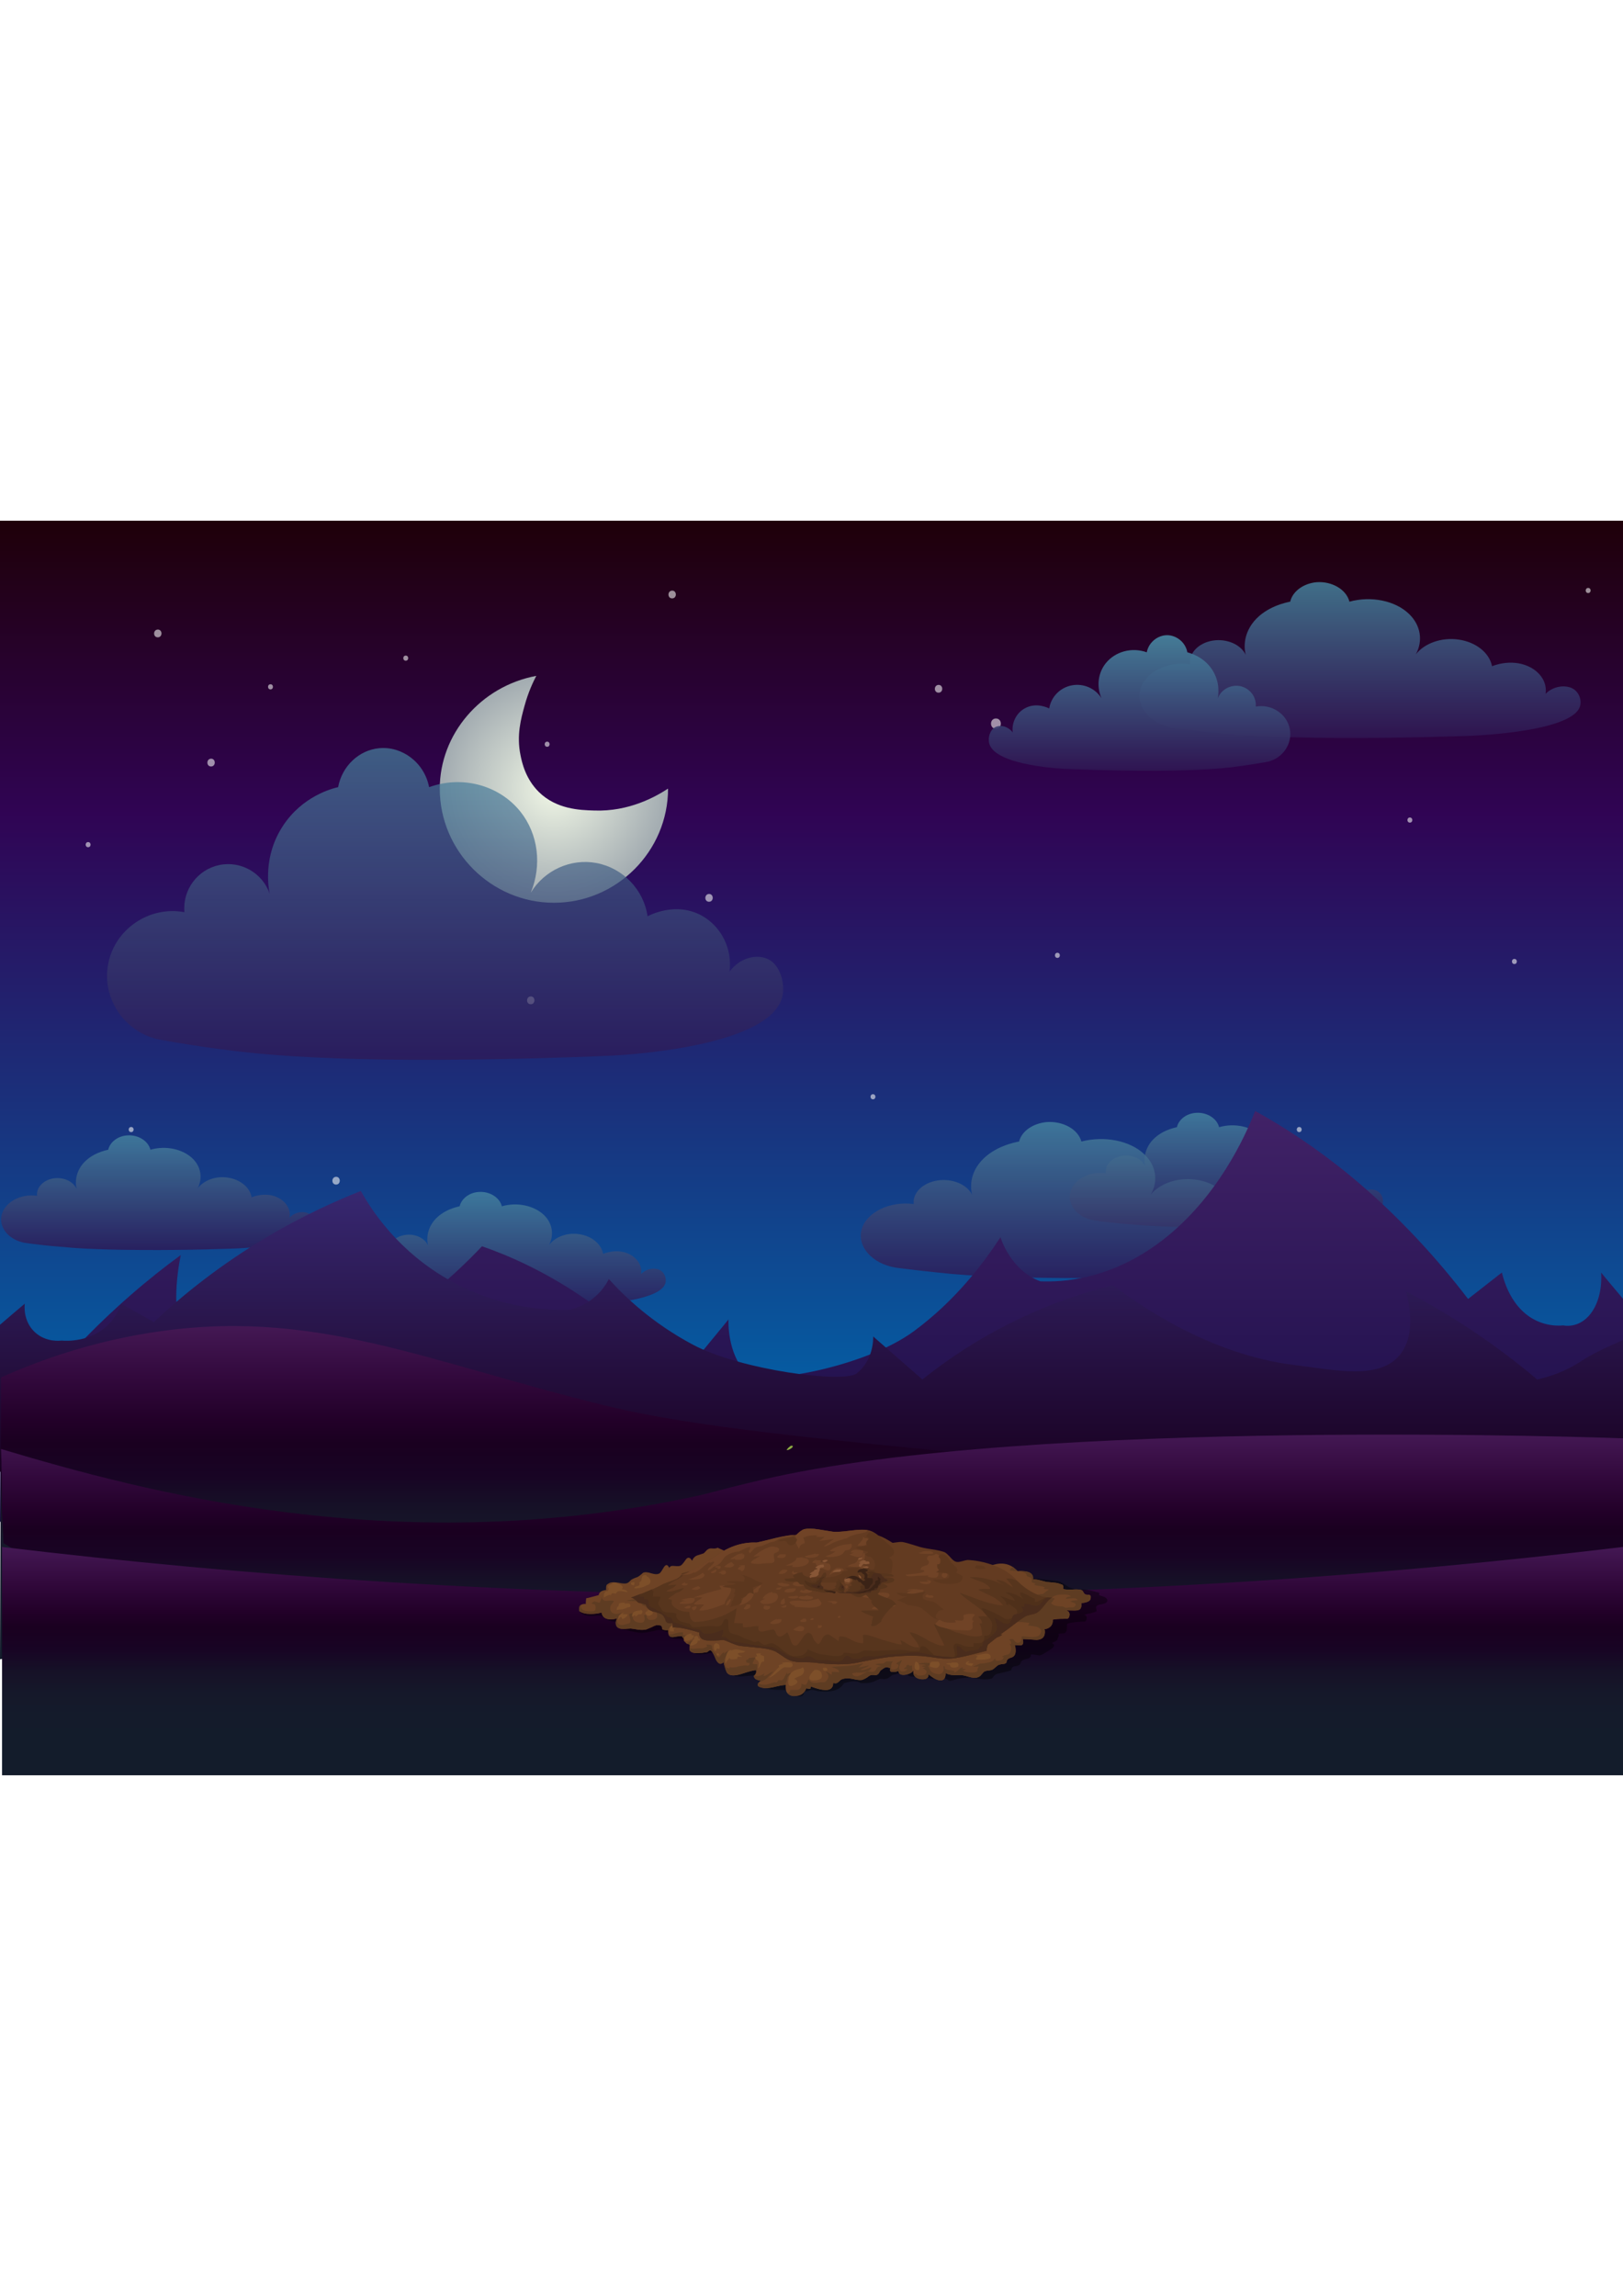 <?xml version="1.0" encoding="utf-8"?>
<!-- Generator: Adobe Illustrator 16.0.0, SVG Export Plug-In . SVG Version: 6.00 Build 0)  -->
<!DOCTYPE svg PUBLIC "-//W3C//DTD SVG 1.1//EN" "http://www.w3.org/Graphics/SVG/1.1/DTD/svg11.dtd">
<svg version="1.1" id="图层_1" xmlns="http://www.w3.org/2000/svg" xmlns:xlink="http://www.w3.org/1999/xlink" x="0px" y="0px"
	 width="595.281px" height="841.891px" viewBox="0 0 595.281 841.891" enable-background="new 0 0 595.281 841.891"
	 xml:space="preserve">
<linearGradient id="SVGID_1_" gradientUnits="userSpaceOnUse" x1="395.901" y1="840.913" x2="395.901" y2="384.912" gradientTransform="matrix(0.752 0 0 -0.752 0.075 822.994)">
	<stop  offset="0.006" style="stop-color:#1F000A"/>
	<stop  offset="0.314" style="stop-color:#300454"/>
	<stop  offset="0.993" style="stop-color:#0066AB"/>
</linearGradient>
<rect y="190.951" fill="url(#SVGID_1_)" width="595.281" height="342.737"/>
<radialGradient id="SVGID_2_" cx="270.201" cy="709.863" r="55.526" gradientTransform="matrix(0.752 0 0 -0.752 0.075 822.994)" gradientUnits="userSpaceOnUse">
	<stop  offset="0" style="stop-color:#F1F7E6"/>
	<stop  offset="0.99" style="stop-color:#A3ACB1"/>
</radialGradient>
<path fill="url(#SVGID_2_)" d="M190.911,276.935c-1.503-7.291,0.15-13.304,1.503-18.189c1.353-4.96,3.157-8.719,4.284-10.898
	c-20.52,3.834-35.401,21.497-35.401,41.339c0,23,18.866,41.865,41.865,41.865s41.865-18.865,41.865-41.865
	c-4.585,3.007-14.356,8.494-27.058,8.043c-5.336-0.15-13.83-0.451-20.293-6.765C192.714,285.579,191.437,279.566,190.911,276.935
	L190.911,276.935z"/>
<g opacity="0.59">
	<path fill="#F1F2F2" d="M246.53,219.436c1.804,0,1.804-2.855,0-2.855C244.727,216.656,244.727,219.436,246.53,219.436z"/>
	<path fill="#F1F2F2" d="M365.285,267.24c2.406,0,2.406-3.759,0-3.759C362.88,263.481,362.88,267.24,365.285,267.24z"/>
	<path fill="#F1F2F2" d="M148.82,242.286c1.202,0,1.202-1.879,0-1.879C147.618,240.407,147.618,242.286,148.82,242.286z"/>
	<path fill="#F1F2F2" d="M200.682,273.854c1.203,0,1.203-1.88,0-1.88S199.479,273.854,200.682,273.854z"/>
	<path fill="#F1F2F2" d="M320.189,403.132c1.203,0,1.203-1.879,0-1.879S318.986,403.132,320.189,403.132z"/>
	<path fill="#F1F2F2" d="M387.833,351.27c1.203,0,1.203-1.879,0-1.879C386.632,349.391,386.632,351.27,387.833,351.27z"/>
	<path fill="#F1F2F2" d="M476.525,415.158c1.203,0,1.203-1.879,0-1.879S475.322,415.158,476.525,415.158z"/>
	<path fill="#F1F2F2" d="M555.445,353.525c1.203,0,1.203-1.879,0-1.879S554.242,353.525,555.445,353.525z"/>
	<path fill="#F1F2F2" d="M517.113,301.664c1.201,0,1.201-1.879,0-1.879C515.91,299.785,515.91,301.664,517.113,301.664z"/>
	<path fill="#F1F2F2" d="M582.503,217.482c1.201,0,1.201-1.879,0-1.879C581.3,215.603,581.3,217.482,582.503,217.482z"/>
	<path fill="#F1F2F2" d="M48.104,415.158c1.203,0,1.203-1.879,0-1.879S46.901,415.158,48.104,415.158z"/>
	<path fill="#F1F2F2" d="M32.319,310.683c1.203,0,1.203-1.88,0-1.88S31.117,310.683,32.319,310.683z"/>
	<path fill="#F1F2F2" d="M99.213,252.808c1.203,0,1.203-1.879,0-1.879S98.011,252.808,99.213,252.808z"/>
	<path fill="#F1F2F2" d="M57.875,233.718c1.804,0,1.804-2.856,0-2.856C56.071,230.936,56.071,233.718,57.875,233.718z"/>
	<path fill="#F1F2F2" d="M77.417,281.069c1.804,0,1.804-2.855,0-2.855C75.613,278.288,75.613,281.069,77.417,281.069z"/>
	<path fill="#F1F2F2" d="M344.24,254.011c1.805,0,1.805-2.856,0-2.856C342.437,251.23,342.437,254.011,344.24,254.011z"/>
	<path fill="#F1F2F2" d="M260.059,330.676c1.804,0,1.804-2.855,0-2.855C258.255,327.895,258.255,330.676,260.059,330.676z"/>
	<path fill="#F1F2F2" d="M123.265,434.399c1.804,0,1.804-2.856,0-2.856C121.461,431.618,121.461,434.399,123.265,434.399z"/>
	<path fill="#F1F2F2" d="M194.668,368.257c1.804,0,1.804-2.856,0-2.856C192.865,365.475,192.865,368.257,194.668,368.257z"/>
</g>
<linearGradient id="SVGID_3_" gradientUnits="userSpaceOnUse" x1="217.105" y1="730.013" x2="217.105" y2="577.885" gradientTransform="matrix(0.752 0 0 -0.752 0.075 822.994)">
	<stop  offset="0" style="stop-color:#4787A1"/>
	<stop  offset="0.995" style="stop-color:#2F1753"/>
</linearGradient>
<path opacity="0.68" fill="url(#SVGID_3_)" enable-background="new    " d="M57.875,381.109
	c-12.552-2.931-20.594-15.258-18.189-27.659c2.405-12.702,15.032-21.346,27.96-18.94c-0.751-8.193,4.811-15.634,12.777-17.287
	c7.892-1.654,15.859,2.855,18.49,10.522c-0.451-2.255-2.48-13.68,4.811-24.804c7.065-10.898,17.963-13.755,20.293-14.28
	c1.428-7.742,7.667-13.604,15.032-14.281c8.418-0.826,16.611,5.262,18.34,14.281c12.251-4.435,25.78-0.677,33.522,9.02
	c6.539,8.268,7.892,19.617,3.758,29.688c5.036-8.268,14.657-12.627,24.052-10.898c9.696,1.804,17.362,9.696,18.791,19.542
	c0.451-0.226,10.522-5.712,20.294,0c6.915,4.059,10.823,12.101,9.771,20.294c3.683-5.036,9.921-6.689,14.28-4.51
	c4.435,2.255,6.314,9.245,4.961,14.13c-5.412,18.941-62.835,21.196-62.835,21.196s-36.378,1.729-74.41,1.503
	c-35.927-0.226-53.891-2.104-61.633-3.007C75.538,384.191,65.165,382.463,57.875,381.109z"/>
<linearGradient id="SVGID_4_" gradientUnits="userSpaceOnUse" x1="663.574" y1="810.956" x2="663.574" y2="734.891" gradientTransform="matrix(0.752 0 0 -0.752 0.075 822.994)">
	<stop  offset="0" style="stop-color:#4787A1"/>
	<stop  offset="0.995" style="stop-color:#2F1753"/>
</linearGradient>
<path opacity="0.82" fill="url(#SVGID_4_)" enable-background="new    " d="M430.076,266.864
	c-8.193-1.429-13.379-7.667-11.877-13.83c1.578-6.389,9.771-10.673,18.266-9.471c-0.451-4.059,3.156-7.816,8.342-8.644
	c5.111-0.826,10.373,1.429,12.102,5.262c-0.301-1.128-1.578-6.84,3.082-12.401c4.584-5.412,11.725-6.84,13.229-7.141
	c0.902-3.908,5.035-6.765,9.77-7.141c5.488-0.376,10.824,2.631,11.951,7.141c7.967-2.18,16.836-0.376,21.873,4.51
	c4.283,4.134,5.186,9.846,2.48,14.807c3.23-4.134,9.545-6.313,15.709-5.411c6.313,0.901,11.273,4.81,12.25,9.771
	c0.301-0.15,6.84-2.856,13.229,0c4.51,2.029,7.066,6.013,6.389,10.146c2.406-2.555,6.465-3.382,9.32-2.255
	c2.932,1.128,4.135,4.585,3.232,7.065c-3.533,9.471-40.963,10.598-40.963,10.598s-23.752,0.902-48.555,0.752
	c-23.451-0.15-35.176-1.053-40.211-1.503C441.574,268.367,434.81,267.54,430.076,266.864L430.076,266.864z"/>
<linearGradient id="SVGID_5_" gradientUnits="userSpaceOnUse" x1="-2904.476" y1="785.059" x2="-2904.476" y2="718.906" gradientTransform="matrix(-0.857 0 0 -0.752 -2071.38 822.994)">
	<stop  offset="0" style="stop-color:#4787A1"/>
	<stop  offset="0.995" style="stop-color:#2F1753"/>
</linearGradient>
<path opacity="0.92" fill="url(#SVGID_5_)" enable-background="new    " d="M464.951,279.341c5.561-1.277,9.17-6.614,8.117-12.025
	c-1.053-5.563-6.689-9.245-12.477-8.193c0.301-3.532-2.18-6.765-5.713-7.516c-3.533-0.677-7.064,1.277-8.268,4.585
	c0.225-0.978,1.127-5.938-2.105-10.748c-3.156-4.735-8.041-5.938-9.02-6.239c-0.6-3.382-3.457-5.862-6.689-6.238
	c-3.758-0.376-7.439,2.33-8.191,6.238c-5.486-1.954-11.5-0.3-14.957,3.909c-2.932,3.607-3.533,8.568-1.654,12.928
	c-2.254-3.608-6.539-5.487-10.748-4.735c-4.359,0.751-7.742,4.209-8.418,8.493c-0.225-0.075-4.66-2.48-9.02,0
	c-3.082,1.729-4.811,5.262-4.359,8.794c-1.654-2.18-4.434-2.932-6.389-1.954c-1.955,0.977-2.855,3.983-2.18,6.163
	c2.404,8.192,28.035,9.17,28.035,9.17s16.234,0.751,33.221,0.676c16.01-0.075,24.053-0.901,27.51-1.277
	C457.058,280.693,461.642,279.942,464.951,279.341z"/>
<linearGradient id="SVGID_6_" gradientUnits="userSpaceOnUse" x1="248.366" y1="513.342" x2="248.366" y2="457.312" gradientTransform="matrix(0.752 0 0 -0.752 0.075 822.994)">
	<stop  offset="0" style="stop-color:#4787A1"/>
	<stop  offset="0.995" style="stop-color:#2F1753"/>
</linearGradient>
<path opacity="0.79" fill="url(#SVGID_6_)" enable-background="new    " d="M137.922,476.49c-5.788-1.053-9.546-5.638-8.418-10.223
	c1.127-4.659,6.99-7.892,13.003-6.989c-0.375-3.007,2.255-5.788,5.938-6.389c3.683-0.602,7.366,1.052,8.568,3.908
	c-0.226-0.827-1.127-5.036,2.18-9.17c3.307-3.983,8.343-5.036,9.395-5.262c0.677-2.855,3.533-5.035,6.99-5.261
	c3.908-0.301,7.667,1.954,8.493,5.261c5.712-1.653,11.951-0.225,15.559,3.308c3.006,3.007,3.683,7.216,1.729,10.898
	c2.33-3.082,6.765-4.66,11.124-3.983c4.51,0.676,8.042,3.532,8.719,7.215c0.226-0.075,4.886-2.104,9.395,0
	c3.232,1.504,5.036,4.435,4.51,7.441c1.729-1.879,4.585-2.48,6.614-1.653c2.029,0.826,2.932,3.382,2.255,5.186
	c-2.48,6.99-29.087,7.817-29.087,7.817s-16.912,0.677-34.5,0.526c-16.686-0.075-25.029-0.752-28.561-1.128
	C146.114,477.617,141.304,477.016,137.922,476.49L137.922,476.49z"/>
<linearGradient id="SVGID_7_" gradientUnits="userSpaceOnUse" x1="76.865" y1="540.983" x2="76.865" y2="484.952" gradientTransform="matrix(0.752 0 0 -0.752 0.075 822.994)">
	<stop  offset="0" style="stop-color:#4787A1"/>
	<stop  offset="0.995" style="stop-color:#2F1753"/>
</linearGradient>
<path opacity="0.79" fill="url(#SVGID_7_)" enable-background="new    " d="M9.02,455.745c-5.788-1.052-9.546-5.637-8.418-10.222
	c1.127-4.66,6.99-7.892,13.003-6.99c-0.376-3.006,2.254-5.787,5.938-6.389s7.366,1.053,8.568,3.908
	c-0.226-0.826-1.127-5.035,2.18-9.169c3.307-3.984,8.343-5.036,9.396-5.262c0.676-2.856,3.532-5.036,6.99-5.262
	c3.909-0.301,7.667,1.954,8.493,5.262c5.712-1.654,11.951-0.226,15.559,3.307c3.006,3.007,3.683,7.216,1.729,10.898
	c2.33-3.081,6.764-4.659,11.124-3.983c4.51,0.677,8.042,3.533,8.719,7.216c0.226-0.075,4.886-2.104,9.396,0
	c3.232,1.503,5.036,4.435,4.51,7.441c1.729-1.88,4.584-2.48,6.614-1.654c2.029,0.827,2.931,3.383,2.254,5.187
	c-2.48,6.99-29.087,7.816-29.087,7.816s-16.911,0.677-34.499,0.526c-16.686-0.075-25.029-0.752-28.562-1.127
	C17.212,456.873,12.402,456.196,9.02,455.745L9.02,455.745z"/>
<linearGradient id="SVGID_8_" gradientUnits="userSpaceOnUse" x1="598.365" y1="551.943" x2="598.365" y2="495.912" gradientTransform="matrix(0.752 0 0 -0.752 0.075 822.994)">
	<stop  offset="0" style="stop-color:#4787A1"/>
	<stop  offset="0.995" style="stop-color:#2F1753"/>
</linearGradient>
<path opacity="0.79" fill="url(#SVGID_8_)" enable-background="new    " d="M400.988,447.477c-5.787-1.052-9.547-5.637-8.418-10.222
	c1.127-4.66,6.99-7.893,13.002-6.99c-0.375-3.007,2.256-5.787,5.938-6.389c3.684-0.602,7.367,1.052,8.568,3.908
	c-0.225-0.826-1.127-5.036,2.18-9.17c3.309-3.983,8.344-5.036,9.396-5.261c0.676-2.856,3.531-5.036,6.99-5.262
	c3.908-0.301,7.666,1.954,8.492,5.262c5.713-1.654,11.951-0.226,15.559,3.307c3.006,3.007,3.684,7.216,1.729,10.898
	c2.33-3.081,6.766-4.66,11.125-3.983c4.51,0.677,8.041,3.532,8.719,7.216c0.225-0.075,4.885-2.104,9.395,0
	c3.232,1.503,5.035,4.435,4.51,7.44c1.729-1.879,4.584-2.48,6.613-1.653c2.031,0.827,2.932,3.383,2.256,5.187
	c-2.48,6.99-29.088,7.816-29.088,7.816s-16.91,0.677-34.498,0.526c-16.688-0.075-25.029-0.752-28.563-1.128
	C409.179,448.605,404.445,448.004,400.988,447.477L400.988,447.477z"/>
<linearGradient id="SVGID_9_" gradientUnits="userSpaceOnUse" x1="532.886" y1="547.556" x2="532.886" y2="471.485" gradientTransform="matrix(0.752 0 0 -0.752 0.075 822.994)">
	<stop  offset="0" style="stop-color:#4787A1"/>
	<stop  offset="0.995" style="stop-color:#2F1753"/>
</linearGradient>
<path opacity="0.79" fill="url(#SVGID_9_)" enable-background="new    " d="M328.457,464.84c-8.568-1.428-14.055-7.666-12.477-13.83
	c1.652-6.389,10.297-10.673,19.166-9.47c-0.525-4.059,3.307-7.817,8.719-8.644c5.412-0.827,10.822,1.428,12.701,5.261
	c-0.299-1.127-1.652-6.839,3.309-12.401c4.811-5.412,12.326-6.84,13.904-7.141c0.977-3.908,5.262-6.765,10.297-7.141
	c5.787-0.375,11.35,2.631,12.553,7.141c8.418-2.18,17.662-0.376,22.924,4.51c4.436,4.134,5.412,9.847,2.555,14.882
	c3.459-4.134,9.998-6.313,16.461-5.411c6.689,0.902,11.875,4.811,12.854,9.771c0.301-0.15,7.215-2.855,13.904,0
	c4.734,2.03,7.365,6.014,6.689,10.147c2.555-2.556,6.84-3.383,9.771-2.255c3.082,1.127,4.359,4.585,3.383,7.065
	c-3.684,9.47-42.918,10.598-42.994,10.598c0,0-24.877,0.901-50.883,0.751c-24.578-0.15-36.904-1.052-42.166-1.503
	C340.558,466.343,333.492,465.516,328.457,464.84L328.457,464.84z"/>
<linearGradient id="SVGID_10_" gradientUnits="userSpaceOnUse" x1="-2979.82" y1="552.913" x2="-2979.82" y2="352.513" gradientTransform="matrix(-0.752 0 0 -0.752 -1942.041 822.994)">
	<stop  offset="0.005" style="stop-color:#412267"/>
	<stop  offset="1" style="stop-color:#160B45"/>
</linearGradient>
<path fill="url(#SVGID_10_)" d="M595.281,476.264c-2.707-3.232-5.412-6.389-8.043-9.621c0.076,0.752,0.752,9.17-3.834,15.107
	c-4.133,5.337-9.318,4.435-10.07,4.284c-1.578,0.15-11.049,0.978-17.814-8.644c-2.631-3.758-3.982-7.892-4.66-10.748l-12.4,9.696
	c-10.824-14.131-25.18-30.29-43.293-45.247c-12.477-10.223-24.277-17.889-34.801-23.677c-3.758,9.546-13.904,31.869-33.973,47.353
	c-19.092,14.731-36.98,15.408-44.797,15.107c-2.33-0.827-6.84-2.932-10.822-8.644c-1.879-2.631-3.082-5.337-3.834-7.517
	c-6.313,9.696-16.611,23.301-31.719,34.424c-18.037,13.379-57.047,20.369-61.857,15.108c-6.464-7.216-6.238-18.189-6.163-19.393
	c-6.164,7.517-12.402,15.108-18.565,22.624c-8.794-9.846-20.594-21.195-35.552-31.192c-13.529-9.094-26.081-14.731-36.303-18.264
	c-8.869,9.395-36.153,36.604-68.773,42.016c-14.807,2.479-31.643,7.892-39.385-5.412c-6.088-10.297-3.758-26.231-2.33-33.372
	c-11.951,8.719-24.803,19.617-37.881,33.372c-4.059,4.284-7.967,8.644-11.575,12.928c-4.434-1.353-16.535-9.546-16.535-9.546
	L0,558.04c0,0,395.05-2.104,595.281-3.156"/>
<linearGradient id="SVGID_11_" gradientUnits="userSpaceOnUse" x1="395.95" y1="513.913" x2="395.95" y2="373.913" gradientTransform="matrix(0.752 0 0 -0.752 0.075 822.994)">
	<stop  offset="0" style="stop-color:#372871"/>
	<stop  offset="1" style="stop-color:#190020"/>
</linearGradient>
<path fill="url(#SVGID_11_)" d="M0,485.81c3.006-2.556,6.013-5.187,9.095-7.742c-0.075,0.526-0.752,6.389,3.758,10.522
	c4.059,3.684,9.095,3.082,9.771,3.007c1.579,0.15,10.748,0.677,17.287-6.013c2.556-2.631,3.833-5.487,4.51-7.517
	c3.984,2.255,8.042,4.51,12.026,6.765c10.523-9.921,24.503-21.195,42.091-31.568c12.101-7.14,23.601-12.477,33.823-16.535
	c3.683,6.689,13.529,22.248,33.071,33.071c18.565,10.297,35.927,10.748,43.594,10.522c2.255-0.602,6.689-2.029,10.523-6.013
	c1.804-1.879,3.006-3.758,3.758-5.262c6.088,6.765,16.16,16.235,30.816,24.052c17.513,9.32,55.47,14.281,60.13,10.522
	c6.238-5.035,6.012-12.702,6.012-13.528l18.039,15.783c8.568-6.84,20.068-14.807,34.574-21.797
	c13.154-6.389,25.33-10.297,35.326-12.777c8.645,6.539,35.176,25.555,66.895,29.313c14.43,1.729,30.74,5.562,38.332-3.759
	c5.863-7.215,3.607-18.264,2.254-23.3c11.65,6.088,24.127,13.68,36.83,23.3c3.984,3.007,7.742,6.014,11.273,9.02
	c4.359-0.977,10.148-2.78,16.086-6.689c6.313-4.134,15.408-7.666,15.482-7.816v50.584L0,539.701"/>
<linearGradient id="SVGID_12_" gradientUnits="userSpaceOnUse" x1="395.901" y1="447.982" x2="395.901" y2="285.413" gradientTransform="matrix(0.752 0 0 -0.752 0.075 822.994)">
	<stop  offset="0" style="stop-color:#441854"/>
	<stop  offset="0.164" style="stop-color:#31083B"/>
	<stop  offset="0.288" style="stop-color:#220028"/>
	<stop  offset="0.352" style="stop-color:#1A0020"/>
	<stop  offset="0.355" style="stop-color:#1A0020"/>
	<stop  offset="0.449" style="stop-color:#180424"/>
	<stop  offset="0.545" style="stop-color:#161127"/>
	<stop  offset="0.642" style="stop-color:#15182A"/>
	<stop  offset="0.743" style="stop-color:#141B2B"/>
	<stop  offset="0.849" style="stop-color:#131C2B"/>
</linearGradient>
<path fill="url(#SVGID_12_)" d="M0.376,505.127c14.431-6.464,32.545-12.777,53.74-16.235
	c60.505-9.921,101.844,10.522,169.114,26.833c31.793,7.666,75.313,11.875,162.35,20.293c92.449,8.944,209.701,15.483,209.701,15.483
	v28.862c0,0-585.735,25.705-595.281,28.11C0.376,505.127,0,608.398,0.376,505.127L0.376,505.127z"/>
<linearGradient id="SVGID_13_" gradientUnits="userSpaceOnUse" x1="396.151" y1="395.028" x2="396.151" y2="262.284" gradientTransform="matrix(0.752 0 0 -0.752 0.075 822.994)">
	<stop  offset="0" style="stop-color:#441854"/>
	<stop  offset="0.164" style="stop-color:#31083B"/>
	<stop  offset="0.288" style="stop-color:#220028"/>
	<stop  offset="0.352" style="stop-color:#1A0020"/>
	<stop  offset="0.355" style="stop-color:#1A0020"/>
	<stop  offset="0.449" style="stop-color:#180424"/>
	<stop  offset="0.545" style="stop-color:#161127"/>
	<stop  offset="0.642" style="stop-color:#15182A"/>
	<stop  offset="0.743" style="stop-color:#141B2B"/>
	<stop  offset="0.849" style="stop-color:#131C2B"/>
</linearGradient>
<path fill="url(#SVGID_13_)" d="M0.376,531.358c52.538,15.708,143.709,40.286,251.04,18.113c11.35-2.33,7.441-1.954,27.81-6.765
	c98.838-23.375,316.055-15.258,316.055-15.258s0,72.531,0,72.005c0-0.525-403.844,78.094-594.003-33.521
	c-1.203-24.954-0.15-2.405-0.751-29.989C0.451,534.59,0.451,533.011,0.376,531.358z"/>
<linearGradient id="SVGID_14_" gradientUnits="userSpaceOnUse" x1="396.4" y1="340.213" x2="396.4" y2="228.812" gradientTransform="matrix(0.752 0 0 -0.752 0.075 822.994)">
	<stop  offset="0" style="stop-color:#441854"/>
	<stop  offset="0.164" style="stop-color:#31083B"/>
	<stop  offset="0.288" style="stop-color:#220028"/>
	<stop  offset="0.352" style="stop-color:#1A0020"/>
	<stop  offset="0.355" style="stop-color:#1A0020"/>
	<stop  offset="0.449" style="stop-color:#180424"/>
	<stop  offset="0.545" style="stop-color:#161127"/>
	<stop  offset="0.642" style="stop-color:#15182A"/>
	<stop  offset="0.743" style="stop-color:#141B2B"/>
	<stop  offset="0.849" style="stop-color:#131C2B"/>
</linearGradient>
<path fill="url(#SVGID_14_)" d="M595.281,567.285c-87.639,10.522-186.477,17.663-294.785,17.738
	c-110.261,0.075-210.828-7.065-299.744-17.738v83.73h594.529V567.285L595.281,567.285z"/>
<linearGradient id="SVGID_15_" gradientUnits="userSpaceOnUse" x1="45.896" y1="770.638" x2="87.633" y2="770.638" gradientTransform="matrix(4.64 0 0 -4.64 -0.469 4175.94)">
	<stop  offset="0" style="stop-color:#000000;stop-opacity:0.4"/>
	<stop  offset="1" style="stop-color:#000000;stop-opacity:0.4"/>
</linearGradient>
<path fill="url(#SVGID_15_)" d="M354.495,579.705c2.095-0.487,5.868-0.802,11.312-0.942c1.676,0,4.189-0.035,7.541-0.104
	c2.933,0,5.412,0.104,7.438,0.314c1.465,0.209,3.734,0.454,6.808,0.732c0.698,0.069,1.465,0.386,2.304,0.943
	c0.489,0.28,1.187,0.732,2.096,1.361c1.186,0.628,3.072,0.907,5.655,0.836c1.187,0.138,3.038,0.56,5.55,1.259l-0.105,0.836
	c0.35,0.138,1.047,0.386,2.095,0.735c0.838,0.487,1.116,1.047,0.838,1.676c-0.212,0.418-0.838,0.732-1.886,0.942
	c-1.115,0.138-1.779,0.383-1.99,0.733c-0.138,0.209-0.173,0.487-0.104,0.837c0.139,0.417,0.177,0.767,0.104,1.048
	c-0.416,0.209-1.185,0.452-2.303,0.733c-1.049,0.138-1.781,0.35-2.199,0.628c0.347-0.069,0.627,0.105,0.836,0.523
	c0.14,0.35,0.14,0.735,0,1.152c-0.139,0.35-0.349,0.595-0.629,0.735h-1.048c-1.187,0.069-2.095,0.138-2.723,0.21
	c-1.187,0.138-2.095,0.35-2.724,0.628c0,1.535-0.069,2.409-0.211,2.618c-0.279,0.631-0.734,0.909-1.359,0.838
	c-0.838,0-1.361,0.069-1.572,0.209c0.139,0.351,0.139,0.7,0,1.048c-0.211,0.35-0.313,0.595-0.313,0.735
	c0,0.419-0.419,0.802-1.257,1.152c-0.699,0.209-0.873,0.419-0.523,0.628c0.766,0.419,0.662,1.012-0.314,1.782
	c-1.257,0.836-2.094,1.36-2.514,1.571c-1.115,0.767-1.918,1.083-2.406,0.94c-1.117-0.278-2.06-0.383-2.83-0.312
	c0.141,0.697-0.174,1.186-0.941,1.466c-0.908,0.21-1.501,0.384-1.781,0.523c-0.488,0.21-0.768,0.453-0.836,0.733
	c-0.212,0.488-0.386,0.838-0.523,1.048c-0.212,0.209-0.805,0.385-1.783,0.523c-0.767,0.068-1.186,0.559-1.257,1.466
	c-1.535,0.488-3.178,0.909-4.925,1.257c-0.629,0.139-1.047,0.35-1.256,0.628c-0.488,0.631-0.768,0.979-0.838,1.048
	c-0.349,0.281-1.359,0.419-3.036,0.419c-0.56,0-1.57-0.138-3.036-0.419c-1.26-0.278-2.271-0.348-3.038-0.209
	c-2.095,0.138-3.597,0.385-4.503,0.732c-1.187,0.35-1.919,0.488-2.2,0.419c-0.628-0.487-1.116-0.767-1.466-0.836
	c-0.56-0.211-1.291-0.245-2.199-0.106c-1.186,0.141-1.92,0.212-2.199,0.212l-4.085-0.629c-0.419-0.071-1.222-0.106-2.407-0.106
	c-0.978,0-1.746-0.104-2.306-0.313c-0.697-0.488-1.257-0.769-1.677-0.838h-1.885v-0.209l-0.104,0.104
	c-1.186,0.281-2.026,0.488-2.513,0.629c-0.698,0.559-1.291,0.978-1.781,1.259c-0.35,0.138-0.805,0.209-1.361,0.209
	c-0.767-0.069-1.222-0.104-1.359-0.104c-0.629,0.278-1.186,0.523-1.676,0.733c-1.26,0.699-3.073,0.978-5.449,0.838
	c-1.256-0.909-3.314-0.874-6.178,0.104l-0.313,0.523c-1.607,2.164-4.713,2.933-9.322,2.304c-1.115-0.347-1.92-0.487-2.408-0.416
	c-0.488,0.209-0.874,0.348-1.152,0.416c-0.697,0-1.152,0.141-1.361,0.42c-0.069,0.628-0.209,1.011-0.419,1.151
	c-0.488,0.419-1.397,0.488-2.723,0.212c-1.257-0.281-2.13-0.662-2.618-1.152l0.209-0.942l-2.828-0.104
	c-3.001,0-5.027-0.281-6.074-0.838c-0.697-0.351-0.979-0.662-0.838-0.942c0.279-0.836,0.419-1.291,0.419-1.36
	c-2.095-0.487-2.444-1.012-1.047-1.57c-1.047-0.56-2.654-0.7-4.818-0.419c-2.373,0.278-4.049,0.243-5.027-0.105
	c-0.769-0.364-1.152-0.747-1.152-1.166c-0.138-1.117-0.245-1.745-0.314-1.884c-0.139-0.35-0.593-0.699-1.362-1.047
	c-0.907-0.419-1.501-0.769-1.78-1.048c-0.279-0.28-0.559-0.873-0.838-1.782c-0.279-0.767-0.559-1.257-0.838-1.464
	c-0.419-0.212-1.117-0.212-2.095,0c-1.257,0.278-1.957,0.417-2.095,0.417c-0.838,0.071-1.535,0.106-2.094,0.106
	c-0.979,0-1.607-0.14-1.886-0.419c-0.488-0.487-0.488-0.909,0-1.259c0.35-0.138,0.874-0.383,1.571-0.733
	c0-0.697-0.769-1.397-2.304-2.095c-1.257-0.628-2.34-0.979-3.247-1.047c-1.047,0-1.85-0.036-2.409-0.104
	c-0.907,0-1.709-0.139-2.409-0.419v-1.886c-0.488,0-1.257-0.174-2.304-0.523c-0.907-0.348-1.676-0.488-2.304-0.417
	c-2.654,0.697-4.642,1.047-5.97,1.047c-1.257,0-3.142-0.35-5.656-1.047c-1.326-0.28-2.164-0.488-2.514-0.63
	c-0.769-0.488-0.873-1.257-0.314-2.305c-2.025-0.138-3.42-0.419-4.189-0.838c-0.139-0.069-0.629-0.384-1.467-0.94
	c-0.418-0.35-0.909-0.523-1.466-0.523c-2.235,0.138-3.492,0.174-3.771,0.104c-1.536-0.138-2.689-0.699-3.456-1.676
	c0.209-0.419,0.628-0.631,1.256-0.631c0.35-0.068,0.874-0.104,1.571-0.104c2.444-0.278,4.154-0.661,5.132-1.151l30.582-1.258
	c1.186,0,4.922,0.349,11.207,1.048c1.885,0.21,4.887,0.452,9.007,0.733c3.63,0.419,6.529,1.361,8.693,2.828
	c2.514,1.677,4.818,3.841,6.913,6.495c2.166,2.861,3.771,5.76,4.818,8.69l0.523,1.99c0.769-0.278,2.304-0.419,4.608-0.419
	c0.071,0,3.98-0.104,11.732-0.313c4.749-0.068,8.657-0.068,11.73,0c0.838,0.069,2.025,0.069,3.561,0
	c1.467,0,2.654,0.139,3.561,0.419l2.096,0.523l-2.096-16.969c0.488-0.418,2.479-1.64,5.971-3.665
	c4.677-2.654,9.217-4.887,13.615-6.703C351.212,580.753,353.726,579.844,354.495,579.705L354.495,579.705z"/>
<g>
	<path fill="#6E4325" d="M365.597,573.526c2.025-0.348,3.839-0.069,5.445,0.838c0.56,0.28,1.293,0.873,2.199,1.78
		c4.052-0.21,5.935,0.805,5.656,3.037c0.629-0.068,1.466,0.036,2.514,0.314c0.559,0.139,1.359,0.35,2.407,0.629
		c0.068,0,0.872,0.068,2.409,0.209c0.978,0.071,1.744,0.212,2.304,0.419l1.154,0.419c0.278,0.209,0.382,0.733,0.312,1.57
		c0.91,0.21,2.375,0.245,4.401,0.105c1.257,0,2.056,0.104,2.406,0.314c0.28,0.209,0.488,0.488,0.629,0.835
		c0.212,0.351,0.386,0.562,0.523,0.631c0.28,0.139,0.769,0.21,1.466,0.21c0.629,0.138,0.805,0.661,0.523,1.57
		c-0.209,0.77-1.29,1.257-3.246,1.467c0,1.116-0.174,1.85-0.524,2.199c-0.349,0.35-1.011,0.523-1.989,0.523l-3.143-0.104
		c1.048,0.35,1.434,1.083,1.152,2.199c-0.139,0.56-0.383,0.873-0.733,0.942h-1.151c-1.885,0-3.283,0.105-4.189,0.313
		c0.068,1.118-0.245,1.99-0.942,2.618c-0.629,0.562-1.326,0.838-2.095,0.838l0.104,0.314c0.28,2.304-0.697,3.525-2.931,3.666
		c-2.725-0.212-4.434-0.314-5.131-0.314c0.349,1.328,0.137,2.095-0.629,2.304c-0.07,0-0.838-0.036-2.307-0.104
		c0.211,0.56,0.314,1.188,0.314,1.886c0.068,1.466-0.488,2.373-1.676,2.723c-1.117,0.28-1.678,0.873-1.678,1.78
		c-0.279,0.35-0.662,0.523-1.152,0.523c-0.697,0.071-1.116,0.141-1.256,0.212c-0.42,0.069-0.806,0.278-1.152,0.628
		c-0.489,0.419-0.91,0.769-1.26,1.048c-0.35,0.28-0.906,0.454-1.676,0.523c-0.838,0.069-1.396,0.21-1.676,0.419
		c-0.211,0.139-0.593,0.559-1.151,1.257c-0.351,0.419-0.769,0.699-1.259,0.838c-0.767,0.278-1.851,0.209-3.247-0.212
		c-1.606-0.485-2.724-0.697-3.352-0.628c-2.515,0.14-4.228-0.105-5.132-0.733c0,2.095-0.838,2.968-2.514,2.618
		c-1.186-0.28-2.444-1.012-3.771-2.199c0.069,1.464-0.909,2.06-2.933,1.78c-2.025-0.35-2.896-1.396-2.618-3.142
		c-0.419,0.769-1.397,1.292-2.931,1.57c-1.609,0.21-2.445-0.242-2.514-1.361c-2.514,0.7-3.527,0.35-3.037-1.047
		c-0.769-0.348-1.432-0.417-1.99-0.21c-0.209,0.069-0.767,0.455-1.676,1.152c-0.35,0.769-0.732,1.259-1.151,1.466
		c-0.281,0.139-0.629,0.175-1.048,0.105c-0.559-0.069-0.942-0.069-1.152,0c-0.35,0.069-0.873,0.385-1.57,0.942
		c-0.7,0.419-1.293,0.697-1.783,0.838c-0.697,0.139-1.92,0-3.665-0.419c-1.466-0.281-2.723-0.212-3.771,0.209
		c-0.21,0.069-0.523,0.314-0.942,0.735c-0.411,0.419-0.83,0.664-1.249,0.733l-0.942-0.104c0,0.697-0.138,1.221-0.419,1.57
		c-0.907,1.397-3.492,1.291-7.75-0.313l-0.209,0.838c-0.769,0-1.257-0.069-1.466-0.212c-0.767,2.025-2.269,2.969-4.503,2.83
		c-2.304-0.069-3.316-1.433-3.038-4.085c-0.769,0.069-1.99,0.281-3.666,0.629c-1.606,0.419-2.863,0.628-3.771,0.628
		c-1.047-0.069-1.849-0.312-2.409-0.733c-0.769-0.487-0.523-1.151,0.733-1.989c-0.697-0.139-1.221-0.278-1.571-0.419
		c-0.628-0.278-0.978-0.733-1.047-1.359c0.698-0.56,0.976-1.259,0.838-2.095c-0.628-0.069-2.409,0.385-5.341,1.359
		c-2.444,0.769-4.154,0.699-5.132-0.21c-0.419-0.419-0.909-1.78-1.466-4.084c-0.976,0.978-1.885,0.699-2.723-0.836
		c-0.769-1.888-1.361-3.004-1.78-3.354c-0.279-0.21-0.56-0.21-0.838,0c-0.419,0.35-0.698,0.523-0.838,0.523
		c-1.257,0.212-2.304,0.314-3.142,0.314c-1.606,0.069-2.619-0.245-3.037-0.942c-0.138-0.279-0.174-0.662-0.105-1.152
		c0.069-0.488,0.069-0.805,0-0.942c-0.14-0.21-0.35-0.314-0.628-0.314c-0.35-0.069-0.559-0.174-0.628-0.313l-0.838-0.837v-0.629
		l-0.628-0.942c-0.209-0.21-1.256-0.139-3.142,0.211c-1.397,0.21-2.059-0.63-1.99-2.513c-1.188,0-1.921-0.139-2.199-0.419
		c0.071-0.698-0.138-1.152-0.628-1.362l-1.257-0.104c-0.488,0.069-1.117,0.314-1.885,0.735c-0.978,0.417-1.64,0.697-1.99,0.836
		c-0.838,0.211-1.814,0.245-2.933,0.104c-1.257-0.209-2.199-0.348-2.828-0.417c-1.466,0.139-2.654,0.174-3.561,0.104
		c-1.607-0.28-2.2-1.327-1.781-3.142l0.314-0.628c-3.42,0.767-5.306,0.035-5.656-2.202c-1.257,0.35-2.618,0.523-4.084,0.523
		c-1.745,0-3.106-0.347-4.084-1.047c-0.279-1.884,0.523-2.757,2.409-2.618c-0.071-0.139-0.036-0.836,0.105-2.095
		c0.278,0,1.816-0.384,4.608-1.152c0-0.419,0.243-0.836,0.733-1.257c0.56-0.35,1.222-0.56,1.99-0.628
		c-0.069-0.909,0-1.536,0.209-1.886c0.209-0.209,0.593-0.454,1.152-0.732c0.698-0.281,1.816-0.281,3.352,0
		c1.536,0.347,2.618,0.347,3.247,0c0.35-0.212,0.733-0.56,1.152-1.048c0.488-0.35,1.257-0.699,2.304-1.047
		c0.488-0.212,1.186-0.735,2.095-1.571c0.697-0.35,1.745-0.28,3.142,0.209c1.397,0.419,2.409,0.386,3.038-0.104
		c0.278-0.212,0.802-0.979,1.571-2.306c0.698-0.977,1.326-0.836,1.885,0.418c0.209-0.628,0.838-0.871,1.885-0.732
		c1.257,0.138,2.059,0.069,2.409-0.212c0.419-0.278,1.047-1.047,1.885-2.304c0.769-0.838,1.502-0.629,2.2,0.628
		c0.35-0.978,0.978-1.64,1.885-1.989l2.304-0.733c0.209-0.139,0.56-0.488,1.047-1.048c0.419-0.419,0.838-0.662,1.257-0.732
		c0.209-0.069,0.698-0.069,1.466,0c0.628,0,1.083-0.107,1.362-0.314l12.463,5.551c16.408,1.466,26.289,9.25,29.64,23.355
		c0.28,1.116,0.487,2.654,0.631,4.608c3.141-1.676,5.897-2.654,8.271-2.933c9.426-1.186,17.35-0.486,23.776,2.095l1.149,0.314
		c1.257-0.488,3.84-1.048,7.751-1.676c0.697-0.698,1.744-1.536,3.142-2.514c1.326-0.838,3.002-1.502,5.025-1.99
		c1.188-0.278,2.898-0.662,5.132-1.152c1.466-0.487,3.142-0.837,5.026-1.047l-0.104-0.629c1.606-1.116,3.597-1.885,5.97-2.306
		c-4.957-0.139-8.938-1.326-11.939-3.559c-1.676-1.397-2.444-2.969-2.304-4.714c0.21-1.606,0.907-2.898,2.095-3.877
		C359.732,575.48,361.966,574.295,365.597,573.526L365.597,573.526z"/>
	<g>
		<path fill="#5E3C22" d="M232.376,586.512c1.536-0.278,2.654-0.419,3.352-0.419c1.816,0,3.911,1.013,6.284,3.038
			c0.209,0.211,0.664,0.454,1.361,0.735c0.628,0.278,1.047,0.56,1.257,0.836c0.279,0.28,0.455,0.734,0.524,1.361
			c0.209,0.278,0.523,0.559,0.942,0.836c0.35,0.28,0.523,0.804,0.523,1.57c0.069,0.909-0.314,1.782-1.152,2.618l-0.733,0.735
			c-0.979,0-1.607-0.138-1.885-0.419c0.071-0.697-0.138-1.152-0.628-1.361l-1.257-0.104c-0.488,0.068-1.116,0.313-1.885,0.735
			c-0.978,0.417-1.64,0.697-1.99,0.836c-0.838,0.211-1.814,0.245-2.933,0.104c-1.257-0.21-2.199-0.348-2.828-0.417
			c-1.466,0.138-2.654,0.174-3.561,0.104c-1.607-0.28-2.2-1.328-1.781-3.142l0.314-0.629c-3.42,0.767-5.306,0.036-5.656-2.201
			c-1.257,0.35-2.618,0.523-4.084,0.523c-1.745,0-3.106-0.348-4.084-1.047c-0.209-1.257,0-2.023,0.628-2.305
			c-0.279,1.606,0.838,2.409,3.351,2.409c0.838,0,1.291-0.036,1.362-0.107c0.488-0.138,0.697-0.592,0.628-1.359
			c0-0.628-0.174-1.012-0.524-1.151c-0.419-0.141-0.769-0.245-1.047-0.314l1.047-0.733c0.35,0,0.838,0.139,1.466,0.417h0.628
			c0.071-0.139,0.174-0.417,0.314-0.836c0.21-0.28,0.314-0.697,0.314-1.259c0.278,1.119,0.943,1.609,1.99,1.467
			c1.397-0.139,2.235-0.105,2.513,0.104c-0.14,0.35-0.488,0.838-1.047,1.466c-0.35,0.7-0.385,1.397-0.104,2.095
			c0.281,0.629,0.874,1.012,1.78,1.152c0.909,0.071,1.606-0.104,2.095-0.523c-0.069,0.28-0.35,0.735-0.838,1.361
			c-0.419,0.629-0.628,1.083-0.628,1.361c-0.071,1.257,0.56,1.883,1.885,1.883l2.514-0.628c0.419-0.35,0.523-0.909,0.314-1.676
			l-0.419-1.676c0.35-0.212,0.909-0.35,1.676-0.419c-0.697,1.956-0.104,3.106,1.781,3.454c1.957,0.419,2.654-0.452,2.095-2.618
			c0.419-0.279,0.697-0.243,0.838,0.107c0.071,0.138,0.14,0.416,0.209,0.835c0.209,0.212,0.419,0.419,0.629,0.629
			c0.069,0.07,0.35,0.106,0.838,0.106c1.954,0,2.654-0.873,2.094-2.618c-0.209-0.56-0.595-0.909-1.152-1.048
			c-0.628,0-1.083-0.035-1.362-0.106c-0.418-0.069-0.873-0.383-1.361-0.94c-0.419-0.419-0.874-0.631-1.362-0.631
			c0.069-0.906-0.769-1.431-2.513-1.57c-1.885,0-2.968-0.069-3.247-0.21C229.932,586.863,230.77,586.722,232.376,586.512
			L232.376,586.512z"/>
		<path fill="#5E3C22" d="M264.005,607.46c0.698-1.048,1.257-1.571,1.676-1.571l-0.209,0.629c0.628-0.629,1.326-1.048,2.095-1.257
			c-0.071,0.209-0.385,0.697-0.942,1.466c-0.419,0.629-0.698,1.152-0.838,1.571c-0.209,1.048,0.036,2.199,0.733,3.454l0.105-0.21
			c0.209,0.139,0.523,0.245,0.942,0.314v-0.523c0.976,0.278,2.164,0.174,3.561-0.314l2.095-0.314c0.209,0,0.559,0.038,1.047,0.107
			c0.488-0.069,0.698-0.386,0.628-0.943l-1.152-0.211l-0.104-0.94c0.419,0.069,0.802-0.176,1.152-0.735
			c0.978-0.139,1.745-0.174,2.304-0.104c-0.697,1.047-1.047,1.815-1.047,2.304c0.35,0.071,0.909,0.106,1.676,0.106v2.096
			l-0.524,0.104c-0.559-0.069-2.339,0.385-5.341,1.359c-2.445,0.769-4.119,0.699-5.027-0.21c-0.419-0.419-0.909-1.78-1.466-4.084
			c-0.976,0.979-1.885,0.699-2.723-0.836c-0.769-1.886-1.361-3.002-1.78-3.352c-0.279-0.21-0.56-0.21-0.838,0
			c-0.419,0.35-0.698,0.523-0.838,0.523c-1.257,0.212-2.304,0.314-3.142,0.314c-1.606,0.069-2.619-0.245-3.037-0.942
			c-0.138-0.279-0.174-0.662-0.105-1.152c0.069-0.488,0.069-0.805,0-0.942c-0.071-0.069-0.385-0.21-0.942-0.419l0.209-0.21
			c0.418-0.35,1.083-0.662,1.99-0.942c-0.838,0.769-1.221,1.502-1.152,2.199c0,0.629,0.455,0.909,1.361,0.838
			c1.535-0.138,2.34-0.211,2.409-0.211c0.698,0.211,1.571,0,2.619-0.629l-0.314-0.733c1.119,0,1.781,0.139,1.99,0.42l0.21,1.256
			c0.138,0.419,0.523,0.979,1.152,1.676C263.063,607.67,263.586,608.016,264.005,607.46L264.005,607.46z"/>
		<path fill="#5E3C22" d="M290.189,613.429c-0.138,0.209-0.383,0.488-0.733,0.836c-0.278,0.35-0.488,0.664-0.628,0.942
			c-0.138,0.909-0.314,1.571-0.524,1.99l-0.314,0.732c-0.769,0-1.957,0.212-3.561,0.629c-1.536,0.35-2.757,0.523-3.666,0.523
			c-2.784-0.209-3.55-0.94-2.304-2.199c-0.134,0.146-0.134,0.32,0,0.523c0.697,0.419,1.642,0.523,2.828,0.314
			c0.071,0,0.978-0.28,2.723-0.838c0.138,0,0.419,0.036,0.838,0.104c0.209-0.138,0.419-0.417,0.628-0.835
			c0.278-0.069,0.664-0.036,1.152,0.104c0.419-0.139,0.802-0.593,1.152-1.362c0.209-0.348,0.523-0.942,0.942-1.78l-0.104,0.838
			L290.189,613.429z"/>
		<path fill="#5E3C22" d="M281.706,613.953c0.907-0.63,1.535-0.942,1.885-0.942c-1.047,1.116-1.816,1.921-2.304,2.407
			c-0.976,0.837-1.885,1.258-2.723,1.258l0.523-0.313c-0.697-0.139-1.221-0.278-1.571-0.419c-0.628-0.278-0.978-0.733-1.047-1.359
			l0.314-0.419l0.209,0.313c0.697,0.417,1.85,0.139,3.456-0.837l-0.419,0.837C280.311,614.686,280.868,614.512,281.706,613.953
			L281.706,613.953z"/>
		<path fill="#5E3C22" d="M250.495,599.604c0.697,0.141,1.291,0.104,1.78-0.104c-0.559,0.35-1.047,0.838-1.466,1.467l-0.628-0.838
			c-0.278-0.279-1.152-0.243-2.618,0.104c-1.326,0.28-2.13-0.036-2.409-0.94c0.769,0.138,1.397,0.104,1.885-0.106
			c1.188-0.418,2.339-0.629,3.456-0.629V599.604z"/>
		<path fill="#5E3C22" d="M306.737,611.963c-0.979-0.35-1.536-0.592-1.676-0.734c1.326-0.069,3.28-0.175,5.865-0.313
			c2.234-0.212,4.153-0.56,5.761-1.048c-0.139,0.21-0.734,0.733-1.781,1.571c0.836-0.068,2.095-0.313,3.771-0.735
			c-0.35,0.419-0.838,0.735-1.467,0.943l-1.675,0.63c0.488,0.212,1.152,0.176,1.99-0.104c1.115-0.488,1.813-0.733,2.094-0.733
			c-0.419,1.467-2.375,2.095-5.865,1.884l0.314,0.106c-0.766,0-1.29,0.104-1.571,0.313c0.629,0.978,1.536,1.223,2.724,0.735
			c0.631-0.281,1.57-0.77,2.83-1.467c0.278-0.069,0.732-0.069,1.359,0c0.561,0.069,0.979,0.036,1.258-0.104
			c0.349-0.21,0.662-0.629,0.941-1.257c0.348-0.419,0.941-0.629,1.78-0.629c-0.698-0.278-1.466-0.488-2.304-0.628
			c0.348-0.212,0.836-0.314,1.465-0.314c0.699,0,1.153-0.035,1.361-0.104c0.278-0.069,0.662-0.314,1.15-0.733h2.515
			c-0.629,0.417-0.874,1.396-0.733,2.931c0.56,0.141,1.117,0.104,1.676-0.104c0.697-0.279,1.048-0.803,1.048-1.571
			c-0.351-0.209-0.629-0.314-0.838-0.314c0-0.209,0.313-0.485,0.942-0.835c0.559-0.351,0.943-0.524,1.152-0.524
			c-0.139,0.35-0.42,0.942-0.836,1.78c-0.281,0.77-0.246,1.397,0.104,1.886c0.278,0.419,0.767,0.56,1.466,0.419
			c0.629-0.141,1.048-0.419,1.257-0.838h-1.361c0.281-0.419,0.63-0.697,1.048-0.838c-0.21-0.139-0.174-0.313,0.106-0.523
			c0.21-0.139,0.417-0.21,0.628-0.21c0.209,0.419,0.662,0.488,1.36,0.21c-0.138,0.28-0.104,1.011,0.106,2.201
			c-0.699,0.697-1.678,1.116-2.933,1.257c-1.397,0.138-2.13-0.314-2.198-1.361c-2.515,0.699-3.529,0.35-3.039-1.048
			c-0.768-0.348-1.432-0.417-1.989-0.209c-0.209,0.069-0.767,0.454-1.675,1.151c-0.351,0.77-0.734,1.259-1.153,1.467
			c-0.28,0.138-0.628,0.174-1.048,0.104c-0.559-0.069-0.941-0.069-1.15,0c-0.351,0.069-0.875,0.386-1.572,0.942
			c-0.699,0.419-1.291,0.697-1.781,0.838c-0.698,0.139-1.922,0-3.667-0.419c-1.466-0.28-2.723-0.211-3.771,0.21
			c-0.209,0.068-0.522,0.313-0.942,0.734c-0.419,0.415-0.838,0.66-1.257,0.729l-0.942-0.104c0,0.697-0.138,1.221-0.419,1.57
			c-0.907,1.397-3.492,1.291-7.75-0.313l-0.209,0.838c-0.769,0-1.257-0.069-1.466-0.212c-0.559,1.397-1.64,2.307-3.247,2.726
			c-1.607,0.417-2.828,0.104-3.666-0.942c0.628,0,0.978-0.386,1.047-1.152h2.514c1.117-0.141,1.64-0.909,1.571-2.307
			c0.838,0.419,1.397,0.523,1.676,0.314c0.209-0.138,0.523-0.77,0.942-1.886c0.419,0.77,1.083,1.188,1.99,1.26
			c0.559,0.068,1.326,0,2.304-0.212h1.257c0.419,0,0.769-0.209,1.047-0.629c0.979-1.186,0.874-2.232-0.312-3.142
			c0.419-0.139,1.152,0.245,2.2,1.152c0.068-0.56,0.068-0.942,0-1.152c0.627-0.069,1.535-0.035,2.723,0.104
			C307.714,612.592,307.365,612.173,306.737,611.963L306.737,611.963z"/>
		<path fill="#5E3C22" d="M395.131,586.827v-0.314c-0.419-0.347-1.083-0.487-1.989-0.419c-1.397,0.141-2.131,0.212-2.199,0.212
			c0.068-0.559,0.697-0.838,1.885-0.838c-0.562-0.628-1.783-0.871-3.666-0.732c-1.956,0.138-3.072,0.592-3.354,1.358
			c0.42-0.138,0.769-0.068,1.047,0.212c-0.209,0.069-0.453,0.351-0.732,0.836c-0.211,0.419-0.455,0.595-0.735,0.523
			c0.419,0.562,0.874,0.909,1.361,1.048c0.629,0.211,1.64,0.35,3.038,0.419l1.256,0.523l1.048-0.21h1.047
			c0.488,0,0.805-0.068,0.942-0.211c0.629-0.629,0.629-1.083,0-1.359c-0.838-0.281-1.325-0.488-1.465-0.629
			c0.48-0.278,1.318-0.419,2.512-0.419H395.131z M370.205,595.835c-0.836,1.186-1.501,1.989-1.986,2.408
			c-1.748,1.396-4.086,2.828-7.021,4.294c-1.186,0.629-2.232,0.767-3.142,0.419c0.28-1.747,1.328-3.561,3.142-5.448
			c1.048-1.047,2.48-2.337,4.294-3.875c2.025-2.025,3.561-3.28,4.608-3.771c0.629-0.28,1.921-0.664,3.878-1.153
			c1.605-0.349,2.86-0.836,3.77-1.465l-0.211,0.107c1.259-1.536,2.48-2.445,3.666-2.724l1.361-0.104
			c0.487-0.417,1.221-0.977,2.199-1.676c-0.908,0-1.571-0.069-1.99-0.21c0.069-0.068,0.211-0.245,0.419-0.523
			c-0.419-0.212-1.047-0.385-1.883-0.523c-0.909-0.069-1.571-0.245-1.99-0.523l0.524-0.314l-1.467-0.523
			c0.139-0.836,0.035-1.396-0.314-1.676c-0.56-0.21-1.047-0.419-1.465-0.629c0.07-0.909-0.977-1.502-3.141-1.782
			c3.977-0.209,5.795,0.805,5.445,3.037c0.629-0.069,1.467,0.036,2.514,0.314c0.56,0.138,1.359,0.35,2.406,0.628
			c0.07,0,0.874,0.069,2.409,0.21c0.979,0.071,1.745,0.212,2.304,0.419l1.154,0.419c0.279,0.21,0.384,0.732,0.313,1.571
			c0.909,0.209,2.375,0.245,4.4,0.104c1.258,0,2.058,0.104,2.408,0.314c0.279,0.209,0.487,0.487,0.629,0.835
			c0.21,0.35,0.385,0.562,0.521,0.631c0.281,0.138,0.77,0.21,1.467,0.21c0.629,0.138,0.805,0.661,0.523,1.57
			c-0.209,0.769-1.289,1.257-3.246,1.467c0,1.116-0.174,1.849-0.523,2.199c-0.351,0.35-1.012,0.523-1.99,0.523h-2.199l-0.943-0.104
			c1.049,0.35,1.434,1.083,1.153,2.199v0.104c-0.139,0.419-0.384,0.664-0.733,0.735c-0.488,0.069-0.873,0.104-1.152,0.104
			c-1.885,0-3.282,0.105-4.189,0.313c0.069,1.118-0.244,1.99-0.941,2.618c-0.629,0.562-1.326,0.838-2.096,0.838l0.105,0.314
			c0.279,2.304-0.697,3.525-2.932,3.666c-2.725-0.212-4.434-0.314-5.132-0.314c0.351,1.328,0.139,2.095-0.628,2.304
			c-0.069,0-0.838-0.036-2.307-0.104c0.212,0.56,0.314,1.188,0.314,1.886c0.069,1.466-0.488,2.373-1.676,2.723
			c-1.116,0.28-1.678,0.873-1.678,1.78c-0.279,0.35-0.662,0.523-1.152,0.523c-0.697,0.071-1.117,0.141-1.257,0.212
			c-0.419,0.069-0.804,0.278-1.151,0.628c-0.488,0.419-0.909,0.769-1.26,1.048c-0.35,0.28-0.906,0.454-1.675,0.523
			c-0.839,0.069-1.397,0.21-1.677,0.419c-0.211,0.139-0.592,0.559-1.15,1.257c-0.351,0.419-0.77,0.699-1.26,0.838
			c-0.768,0.278-1.85,0.209-3.246-0.212c-1.607-0.485-2.724-0.697-3.352-0.628c-2.515,0.14-4.228-0.105-5.133-0.733
			c0,2.095-0.838,2.968-2.514,2.618c-1.186-0.28-2.443-1.012-3.77-2.199c0.068,1.326-0.77,1.954-2.515,1.883
			c-1.744-0.138-2.757-0.907-3.036-2.304c0.068,0.069,0.35,0.174,0.837,0.312c0.278,0.072,0.455,0.245,0.524,0.524
			c2.514,0.28,3.665-0.279,3.453-1.676c-0.278-0.069-0.523-0.279-0.732-0.629c-0.21,0-0.385-0.068-0.523-0.209
			c0.209-0.141,0.488-0.35,0.838-0.631c-0.838,0-1.293-0.104-1.362-0.312l1.571-0.314c-0.629-0.21-1.64-0.313-3.037-0.313
			c0.697-0.28,1.57-0.454,2.619-0.523c1.046,0,1.885,0.139,2.512,0.417l-1.455,0.844c0.211,0,0.385,0.21,0.523,0.629
			c0.212,0.419,0.351,0.734,0.419,0.942c0.489,0.628,1.258,1.047,2.304,1.257c0.839,0.211,1.503,0.106,1.99-0.313
			c0.629-0.559,0.805-1.361,0.524-2.408c0.35-0.139,0.523-0.069,0.523,0.211c0,0.348,0.035,0.56,0.104,0.629
			c0.42,0.278,1.012,0.454,1.783,0.523c0.836,0.069,1.431,0.21,1.78,0.419l-0.419,0.313c0.488,0.14,1.085-0.139,1.782-0.836
			c0.698-0.7,1.257-1.012,1.675-0.942l-0.313,0.523l1.362,0.104c-0.209,0.21-0.629,0.386-1.258,0.523
			c0.629,0.419,1.607,0.662,2.931,0.733c1.466,0.071,2.376-0.174,2.724-0.733l-0.316-0.108c0.279-0.769,0.488-1.222,0.629-1.361
			l-2.2,0.104l2.619-1.152c0.978,0,2.304-0.21,3.978-0.628l1.047-0.629c0.069,0,0.141-0.104,0.212-0.314
			c0.069-0.209,0.209-0.278,0.419-0.209l0.104,0.628c0.561,0.139,1.117,0.139,1.677,0c0.769-0.138,1.185-0.593,1.257-1.361
			l-0.628,0.105c0.28-0.42,0.837-0.7,1.675-0.839c0.77-0.069,1.26-0.454,1.467-1.151c0.419-1.186,0.28-2.131-0.419-2.83
			c0.14,0.071,0.349,0.038,0.63-0.104c0.069-0.629-0.176-1.117-0.734-1.467c0.629-0.209,1.082-0.278,1.361-0.209
			c0.209,0.069,0.418,0.28,0.629,0.628c0.209,0.281,0.385,0.455,0.523,0.523c0.559,0.35,1.082,0.314,1.57-0.104
			c0.419-0.488,0.594-1.152,0.523-1.989c0.419-0.069,1.535,0,3.352,0.211c1.747,0.069,2.863-0.245,3.354-0.942
			c0.836-1.328,0.455-2.269-1.151-2.83c-0.489-0.139-1.609-0.313-3.354-0.523c0.349-0.139,0.56-0.452,0.628-0.94
			c-2.025-0.212-3.28-0.314-3.771-0.314c-1.535,0-2.722,0.35-3.559,1.048H370.205z"/>
		<path fill="#5E3C22" d="M371.566,574.678l1.676,1.464l-2.828-0.209c0.07-0.42,0.176-0.698,0.313-0.839
			c0.141-0.068,0.387-0.209,0.735-0.416H371.566L371.566,574.678z"/>
	</g>
	<path fill="#7D4F29" d="M227.035,580.857c1.397,0.631,1.709,1.259,0.942,1.885c0.279,0.069,0.698,0.175,1.257,0.314
		c0.488,0.139,0.804,0.417,0.942,0.836c-0.978-0.209-1.78-0.348-2.409-0.419c-1.119-0.068-1.711,0.245-1.781,0.943
		c-0.838-0.139-1.397-0.175-1.675-0.105c0,0.35-0.141,0.56-0.419,0.629c-0.278-0.069-0.523-0.069-0.733,0l-1.676,0.838
		c-0.14-1.536,0.35-2.307,1.466-2.307c0.071-0.209,0.209-0.485,0.419-0.836c-0.488-0.488-0.455-0.942,0.105-1.361
		c0.418-0.278,0.873-0.419,1.361-0.419l-0.419-0.104C224.695,580.193,225.568,580.229,227.035,580.857L227.035,580.857z"/>
	<path fill="#7D4F29" d="M236.984,577.61l0.314,0.524c0.35,0.069,0.664,0.314,0.943,0.735c0.279,0.416,0.383,0.835,0.314,1.256
		c-0.069,0.422-0.245,0.698-0.524,0.839c0,0.069-0.279,0.209-0.838,0.416c-1.606,0.839-3.142,1.188-4.608,1.048
		c0.141-0.348,0.455-0.593,0.943-0.733c0.488-0.069,0.802-0.209,0.942-0.419c0.141-0.138,0.141-0.454,0-0.942
		c0.141-0.139,0.386-0.348,0.733-0.629c0.14-0.906,0.278-1.466,0.419-1.676C235.763,577.679,236.216,577.542,236.984,577.61
		L236.984,577.61z"/>
	<path fill="#7D4F29" d="M231.958,580.229h0.733c0.069,0.28,0.036,0.628-0.105,1.047c-0.488,0.141-0.838,0.035-1.047-0.312
		C231.26,580.544,231.398,580.299,231.958,580.229z"/>
	<path fill="#7D4F29" d="M229.339,587.769l-0.419,0.313c0.14,0,0.524-0.036,1.152-0.104c0.559,0,0.907,0.138,1.047,0.419
		c0.209,0.488,0.138,0.802-0.209,0.942c-0.488,0.069-0.803,0.139-0.943,0.21c-0.769,0.35-1.326,0.559-1.676,0.628
		c-0.978,0-1.676,0.069-2.095,0.212c0-0.77,0.245-1.259,0.733-1.467c-0.071-0.697,0.209-1.083,0.838-1.152
		C228.118,587.701,228.642,587.701,229.339,587.769L229.339,587.769z"/>
	<path fill="#7D4F29" d="M228.92,591.225l-0.628,0.735h1.885c0.069,0.418-0.279,0.872-1.047,1.36
		c-0.698,0.559-1.083,0.454-1.152-0.313c-0.488-0.069-0.873,0.278-1.152,1.047c-0.138-0.909,0.036-1.535,0.524-1.885
		C227.627,591.959,228.151,591.645,228.92,591.225z"/>
	<path fill="#7D4F29" d="M234.995,590.597l-0.314-0.209c0.488-0.069,0.802,0.104,0.942,0.523c0.069,0.348-0.071,0.697-0.418,1.047
		c-0.069,0.069-0.209,0.069-0.419,0h-0.524l-1.257,0.941v-0.731c-0.488,0.35-0.874,0.593-1.152,0.732
		C231.643,591.366,232.69,590.597,234.995,590.597L234.995,590.597z"/>
	<path fill="#7D4F29" d="M237.718,590.703l-0.524-0.105c0.419-0.278,1.012-0.209,1.78,0.21c0.698,0.487,0.629,0.978-0.209,1.466
		c-0.419,0.281-0.874,0.314-1.362,0.105c-0.559-0.279-0.769-0.698-0.628-1.258L237.718,590.703z"/>
	<path fill="#7D4F29" d="M247.249,598.243h-1.571c-0.209-0.978-0.069-1.606,0.419-1.885c0.278-0.139,0.662-0.174,1.152-0.105
		c0.488,0.139,0.769,0.351,0.838,0.629l-1.047,0.314L247.249,598.243z"/>
	<path fill="#7D4F29" d="M253.637,598.976v0.732c0.697-0.209,0.942-0.035,0.733,0.524c-0.138,0.488-0.452,0.838-0.943,1.047
		c-1.535,0.631-2.373,0.562-2.513-0.209c-0.139-0.56,0.174-1.048,0.942-1.467C252.416,599.257,253.009,599.046,253.637,598.976
		L253.637,598.976z"/>
	<path fill="#7D4F29" d="M254.789,600.757l-0.314-0.209c0.35-0.488,0.698-0.698,1.047-0.629c0.419,0,0.628,0.313,0.628,0.943
		l0.524,0.104v0.628c-0.35,0.069-0.628,0.069-0.838,0c0.209,0.488-0.069,0.942-0.838,1.361c-0.769,0.417-1.362,0.56-1.78,0.417
		c0-0.559,0.209-1.047,0.628-1.464C254.056,601.63,254.37,601.245,254.789,600.757L254.789,600.757z"/>
	<path fill="#7D4F29" d="M263.063,602.642l0.314,0.209c0.488,0.141,0.662,0.769,0.523,1.885c-0.909-0.35-1.326-0.104-1.257,0.733
		c-0.559-0.069-0.838-0.593-0.838-1.57C261.875,602.851,262.294,602.432,263.063,602.642z"/>
	<path fill="#7D4F29" d="M262.958,606.36c0.141-0.082,0.279-0.101,0.419-0.053c0.278,0.139,0.383,0.386,0.314,0.733h-0.733V606.36
		L262.958,606.36z"/>
	<path fill="#7D4F29" d="M266.1,610.182c-0.138-0.976-0.036-2.057,0.314-3.246c0.419-1.396,1.083-1.99,1.99-1.781v0.105
		c0.628-0.419,1.433-0.524,2.409-0.314c1.326,0.35,2.166,0.523,2.513,0.523c-0.209,0.35-0.628,0.562-1.257,0.631
		c-0.769,0-1.256,0.104-1.466,0.312c0.072,0.281,0.314,0.524,0.733,0.735c0.209,0.069,0.524,0.174,0.942,0.313
		c-0.14,0.069-0.733,0.104-1.78,0.104l-0.105,0.733c-0.697,0.139-1.256,0.209-1.675,0.209c-0.769,0.069-1.117-0.138-1.047-0.628
		C266.972,608.576,266.448,609.344,266.1,610.182L266.1,610.182z"/>
	<path fill="#7D4F29" d="M279.087,606.307l-0.209,0.523l1.362,0.524v1.99c-0.628-0.139-1.047,0.173-1.257,0.942
		c-0.35,0.906-0.698,1.395-1.047,1.464c0.488-0.976,0.524-1.884,0.104-2.724c0-0.068-0.14-0.138-0.418-0.209
		c-0.279-0.139-0.453-0.35-0.524-0.628c-0.209-0.56,0.036-0.839,0.733-0.839c-0.209-0.138-0.386-0.454-0.524-0.942
		C277.656,606.344,278.25,606.307,279.087,606.307L279.087,606.307z"/>
	<path fill="#7D4F29" d="M288.932,609.554c1.119,0,1.711,0.28,1.78,0.838c0.071,0.697-0.35,1.047-1.257,1.047
		c-1.047-0.068-1.675-0.068-1.885,0c-0.418,0.139-1.397,0.874-2.932,2.199c-1.397,1.117-2.233,1.606-2.514,1.467
		c0.488-0.35,1.083-0.979,1.78-1.886c0.698-0.836,1.326-1.466,1.885-1.883l-0.209-0.63c0.697-0.349,1.326-0.524,1.885-0.524
		l-0.838-0.312C287.326,609.659,288.094,609.554,288.932,609.554L288.932,609.554z"/>
	<path fill="#7D4F29" d="M294.483,611.439l0.419,0.733c0.071,1.116-0.35,1.886-1.257,2.306c-1.397,0.56-2.164,0.941-2.304,1.152
		c1.607,0.767,1.5,1.571-0.314,2.407c-1.606,0.699-2.199-0.104-1.781-2.407c0.138-1.116,0.628-1.989,1.466-2.618
		c0.419-0.35,1.047-0.629,1.885-0.838C293.505,611.963,294.133,611.718,294.483,611.439L294.483,611.439z"/>
	<path fill="#7D4F29" d="M298.83,612.33c1.457-0.057,2.313,0.483,2.566,1.623c0.35,1.257-0.314,1.988-1.99,2.2
		c-1.955,0.277-2.792-0.139-2.514-1.26C297.13,614.121,297.776,613.266,298.83,612.33z"/>
	<path fill="#7D4F29" d="M301.919,611.649c1.186-0.278,1.675,0.035,1.466,0.942c-1.048,0.419-1.571,0.104-1.571-0.942H301.919z"/>
	<path fill="#7D4F29" d="M335.853,609.345c0.771,0.108,1.225,0.701,1.359,1.78c0.141,1.116-0.21,1.535-1.047,1.258
		c-0.486-0.14-0.734-0.592-0.734-1.361C335.434,610.411,335.572,609.851,335.853,609.345z"/>
	<path fill="#7D4F29" d="M344.022,609.345c0.224,0.098,0.397,0.271,0.522,0.522c0.213,0.56,0.039,1.084-0.522,1.571
		c-0.56,0.35-1.533,0.243-2.931-0.313c-0.212-0.979,0.066-1.571,0.836-1.78H344.022z"/>
	<path fill="#7D4F29" d="M348.839,609.868l0.21-0.209h1.78c0.631,0.141,0.838,0.631,0.631,1.467c-0.631,0.35-1.26,0.487-1.886,0.418
		c-0.769-0.068-1.151-0.454-1.151-1.151c-0.281,0.069-0.77,0-1.467-0.212C347.233,609.973,347.863,609.868,348.839,609.868z"/>
	<path fill="#7D4F29" d="M355.648,609.345l-0.838,0.522c0.978,0,1.709,0.069,2.199,0.21c-0.139,0.35-0.385,0.629-0.733,0.838
		c-0.979-0.139-1.677-0.385-2.095-0.735C354.39,609.345,354.878,609.064,355.648,609.345z"/>
	<path fill="#7D4F29" d="M358.684,607.355l-1.047-0.21c0.419-0.069,1.571-0.314,3.456-0.735c1.744-0.138,2.48,0.419,2.199,1.676
		c-1.186,0.488-2.93,0.664-5.236,0.524C357.916,608.124,358.125,607.705,358.684,607.355L358.684,607.355z"/>
</g>
<path fill="#633B21" d="M354.914,572.06c3.073,0.138,6.18,0.767,9.322,1.883c3.629,1.328,6.422,3.072,8.379,5.236
	c1.744,1.886,3.733,3.456,5.969,4.713c2.583,1.397,4.994,2.06,7.227,1.99c-0.629,0.28-1.396,1.012-2.304,2.199
	c-1.116,1.467-1.956,2.409-2.514,2.83c-0.629,0.559-1.397,0.907-2.304,1.047c-1.188,0.279-1.957,0.488-2.307,0.629
	c-1.117,0.628-2.583,1.64-4.398,3.037c-2.164,1.676-3.631,2.757-4.4,3.247l-0.734,0.523l0.734,0.104
	c-0.629,0.419-1.326,0.769-2.096,1.048l-3.142,2.513c-0.278,0.629-0.455,1.397-0.524,2.305c-4.605,1.259-8.133,2.095-10.578,2.514
	c-2.025,0.419-4.258,0.488-6.702,0.209c-2.788-0.418-5.023-0.697-6.698-0.838c-3.842-0.211-7.855-0.068-12.045,0.42
	c-2.725,0.347-6.599,1.047-11.627,2.094c-3.84,0.768-9.146,0.733-15.92-0.106c-0.698-0.069-1.816-0.104-3.352-0.104
	c-1.466,0-2.583-0.069-3.352-0.21c-1.257-0.138-2.583-0.697-3.98-1.676c-1.814-1.255-2.966-1.987-3.454-2.197
	c-1.535-0.628-3.63-1.047-6.284-1.257c-3.63-0.35-5.725-0.559-6.284-0.628c-0.838-0.139-1.921-0.488-3.247-1.048
	c-1.397-0.628-2.409-1.012-3.038-1.152c-2.232,0.21-3.979,0.279-5.236,0.21c-2.445,0-3.63-0.978-3.561-2.933
	c-4.468-1.395-7.715-2.023-9.74-1.883l-0.105-1.676c-1.256,0.348-2.059,0.138-2.409-0.631c-0.281-0.976-0.664-1.709-1.152-2.199
	c-0.56-0.488-1.745-0.942-3.561-1.359c-1.328-0.35-2.2-1.188-2.618-2.514l-2.828-0.735c-1.047-1.188-1.918-1.78-2.618-1.78
	c5.375-1.885,9.252-3.527,11.625-4.923c0.628-0.35,1.956-0.837,3.98-1.466c1.816-0.697,2.828-1.535,3.037-2.514
	c2.095-0.419,4.363-1.29,6.808-2.618c1.117-0.697,3.247-2.131,6.389-4.294c4.539-3.142,9.288-4.608,14.244-4.401
	c0.209,0,2.654-0.559,7.332-1.676c2.933-0.697,5.341-1.083,7.227-1.151c1.188-1.186,2.166-1.886,2.932-2.095
	c1.257-0.279,3.002-0.245,5.237,0.104c1.256,0.212,3.002,0.488,5.236,0.838c1.257,0.139,3.561,0,6.912-0.419
	c2.933-0.419,5.133-0.419,6.599,0c1.325,0.419,2.233,1.012,2.724,1.78l0.941,0.212c1.186,0.419,2.757,1.257,4.713,2.514
	c1.885-0.281,3.074-0.386,3.56-0.314c0.909,0.138,2.235,0.488,3.979,1.047c1.886,0.629,3.247,1.012,4.085,1.152
	c0.138,0.069,1.396,0.28,3.771,0.629c1.606,0.28,2.863,0.595,3.771,0.942c0.487,0.28,1.116,0.838,1.885,1.676
	c0.698,0.838,1.326,1.397,1.883,1.678c0.562,0.278,1.329,0.278,2.307,0C353.867,572.233,354.635,572.06,354.914,572.06
	L354.914,572.06z"/>
<g>
	<path fill="#57351D" d="M319.724,600.023c1.956,0.56,2.756,0.839,2.408,0.839c0.908,0.277,2.338,0.697,4.295,1.256
		c1.744,0.56,3.178,0.874,4.293,0.942c-0.138-0.837-0.35-1.396-0.628-1.676c0.697,0.279,1.85,0.908,3.454,1.884
		c1.466,0.769,2.656,1.012,3.561,0.735c-0.209-0.769-0.732-1.678-1.57-2.726c-0.979-1.257-1.607-2.13-1.883-2.618
		c0.835-0.278,3.177,0.735,7.017,3.037c3.421,1.676,5.306,2.199,5.655,1.571c-0.418-0.767-1.676-3.315-3.77-7.644
		c1.744,0.419,4.329,1.361,7.75,2.828c2.932,0.838,4.574,1.292,4.924,1.361c2.305,0.488,3.979,0.417,5.025-0.212
		c-0.21-2.232-0.559-3.63-1.047-4.189c0.14,0,0.454-0.035,0.941-0.104c0.07-0.767-0.383-1.571-1.359-2.408
		c0.418-0.139,0.979-0.21,1.676-0.21c0.351,0,0.908,0.035,1.676,0.104c-0.35-0.697-1.221-1.606-2.617-2.723
		c-1.002-0.75-1.752-1.326-2.252-1.729c0.756,0.644-0.132-0.004-2.669-1.938c-1.678-1.257-2.514-2.025-2.514-2.304
		c0.138,0.069,2.723,1.012,7.751,2.827c3.21,1.116,5.898,1.71,8.064,1.78c-0.979-1.325-2.445-2.478-4.399-3.453
		c-2.095-0.909-3.665-1.676-4.713-2.307c0.56-0.209,1.29-0.313,2.199-0.313c1.187,0.069,1.921,0.069,2.2,0
		c-0.351-0.978-1.503-1.852-3.457-2.618c-2.095-0.769-3.453-1.292-4.082-1.57c1.883-0.212,4.082,0,6.596,0.628
		c2.375,0.56,4.435,1.361,6.179,2.409l-3.247-2.095c1.117-0.069,2.234,0.174,3.352,0.733c0.281,0.209,1.26,0.873,2.934,1.989
		c-0.212-0.697-1.012-1.745-2.409-3.142c1.048-0.35,2.409-0.069,4.085,0.836c1.744,1.747,3.701,3.179,5.865,4.296
		c2.443,1.257,4.713,1.85,6.808,1.78c-0.629,0.281-1.397,1.012-2.306,2.199c-1.115,1.467-1.955,2.409-2.512,2.83
		c-0.629,0.56-1.398,0.907-2.305,1.047c-1.188,0.279-1.957,0.488-2.307,0.629c-1.116,0.629-2.582,1.641-4.398,3.037
		c-2.164,1.676-3.63,2.757-4.401,3.247l-0.733,0.523l0.733,0.104c-0.628,0.419-1.325,0.77-2.095,1.048l-3.141,2.514
		c-0.279,0.628-0.455,1.396-0.524,2.304c-4.606,1.259-8.134,2.095-10.579,2.514c-2.025,0.419-4.258,0.488-6.703,0.21
		c-2.787-0.421-5.021-0.7-6.698-0.841c-3.841-0.211-7.854-0.068-12.044,0.42c-2.725,0.347-6.598,1.047-11.627,2.094
		c-3.84,0.768-9.146,0.733-15.92-0.106c-0.697-0.069-1.816-0.104-3.351-0.104c-1.467,0-2.583-0.069-3.352-0.21
		c-1.257-0.138-2.583-0.697-3.98-1.676c-1.814-1.255-2.966-1.987-3.454-2.197c-1.535-0.628-3.63-1.047-6.284-1.257
		c-3.63-0.35-5.725-0.559-6.284-0.628c-0.838-0.139-1.921-0.488-3.247-1.048c-1.397-0.628-2.409-1.012-3.037-1.152
		c-2.233,0.21-3.98,0.279-5.237,0.21c-2.444,0-3.63-0.978-3.561-2.933c-4.468-1.395-7.715-2.023-9.74-1.883l-0.105-1.676
		c-1.257,0.348-2.059,0.138-2.409-0.631c-0.281-0.976-0.664-1.709-1.152-2.199c-0.559-0.488-1.745-0.942-3.561-1.359
		c-1.328-0.35-2.2-1.188-2.619-2.514l-2.828-0.735c-1.047-1.188-1.919-1.78-2.618-1.78c5.375-1.885,9.252-3.527,11.625-4.923
		c0.141-0.068,1.326-0.523,3.561-1.361c1.676-0.56,2.723-1.221,3.142-1.99l0.733,0.105c-0.488,0.562-1.433,1.188-2.828,1.885
		c-1.326,0.629-2.199,1.222-2.618,1.78c1.606-0.209,2.618-0.278,3.037-0.209c-0.35,0.488-0.942,0.942-1.78,1.361
		c-1.119,0.488-1.781,0.803-1.99,0.94c0.838,0.281,1.921,0.212,3.247-0.209c1.606-0.56,2.689-0.838,3.247-0.838
		c-0.488,0.561-0.979,0.979-1.466,1.259l-1.152,0.419c-0.279,0.069-0.628,0.313-1.047,0.733c-0.979,0.559-1.676,1.083-2.095,1.57
		l1.361,0.21c-0.278,1.259,0.105,2.234,1.152,2.933c1.397,1.047,3.142,1.57,5.236,1.57l0.209,1.467
		c0.419,1.606,1.221,2.338,2.409,2.199c5.168-0.278,10.09-1.956,14.768-5.027c-0.14,1.259-0.455,3.073-0.942,5.448l3.247,0.104
		c-0.071,0.281-0.036,0.77,0.105,1.467c0.559,0,1.502-0.069,2.828-0.212c1.257-0.209,2.199-0.278,2.828-0.209
		c-0.419,1.606,0.209,2.232,1.885,1.885c2.233-0.56,3.456-0.769,3.666-0.63c0.279,0.211,0.56,0.664,0.838,1.361
		c0.21,0.628,0.593,1.012,1.152,1.152c0.628,0.14,1.606-0.384,2.933-1.571c0.278,0.28,0.697,1.259,1.257,2.933
		c0.418,1.326,1.012,1.99,1.78,1.99c0.488,0.068,1.257-0.735,2.304-2.409c1.047-1.606,1.885-2.373,2.514-2.305
		c0.559,0.069,0.976,0.384,1.256,0.94c0.351,0.979,0.629,1.609,0.838,1.886c0.838,1.116,1.431,1.502,1.78,1.152
		c0.281-0.21,0.697-0.907,1.258-2.095c0.838-1.257,1.779-1.571,2.827-0.943c0.629,0.419,1.64,1.119,3.038,2.095
		c0.137-0.767,0.209-1.29,0.209-1.57c0.979-0.348,2.408,0,4.294,1.047c2.025,1.048,3.526,1.467,4.504,1.259
		c0.069-0.628,0.035-1.606-0.104-2.933c0.418-0.276,1.501-0.138,3.246,0.421H319.724z"/>
	<path fill="#57351D" d="M250.076,576.982l2.723-0.733c-0.488,0.279-1.431,0.662-2.828,1.152L250.076,576.982z"/>
</g>
<path fill="#4F301A" d="M298.253,609.659c-0.698-0.069-1.816-0.104-3.352-0.104c-1.466,0-2.583-0.069-3.352-0.209
	c-1.257-0.139-2.583-0.698-3.98-1.676c-1.816-1.258-2.968-1.99-3.456-2.2c-1.535-0.628-3.63-1.047-6.284-1.257
	c-3.63-0.35-5.725-0.559-6.284-0.628c-0.838-0.139-1.921-0.488-3.247-1.048c-1.397-0.628-2.409-1.012-3.038-1.152
	c-2.233,0.21-3.979,0.279-5.236,0.21c-2.445,0-3.63-0.978-3.561-2.933c-4.468-1.395-7.715-2.023-9.74-1.883l-0.105-1.676
	c-1.256,0.348-2.059,0.138-2.409-0.631c-0.281-0.976-0.664-1.709-1.152-2.199c-0.56-0.488-1.745-0.942-3.561-1.359
	c-1.328-0.35-2.2-1.188-2.618-2.514l-2.828-0.735c-1.047-1.188-1.918-1.78-2.618-1.78c2.095-0.697,4.713-1.745,7.855-3.143
	l-0.209,0.524l0.628,0.209c-0.069,0.42-0.138,1.085-0.209,1.99c1.536,0,2.444,0.036,2.723,0.104c0,0.351-0.138,0.805-0.419,1.362
	c-0.279,0.487-0.419,0.909-0.419,1.256c0.907,1.397,1.326,2.095,1.257,2.095c0.628,0.7,1.5,1.048,2.618,1.048
	c1.326,0,2.269,0.14,2.828,0.419c-0.279,1.259,0.245,2.199,1.571,2.83c0.769,0.278,1.816,0.56,3.142,0.836
	c0.209,0.14,0.523,0.487,0.942,1.047c0.35,0.141,0.838,0.212,1.466,0.212c0.35,0,0.838-0.036,1.466-0.107l4.084-0.312
	c0.35,0,0.976,0.069,1.885,0.209c0.838,0,1.466-0.174,1.885-0.523c0.209-0.138,0.455-0.56,0.733-1.257
	c0.209-0.56,0.524-0.874,0.943-0.942c0.559-0.069,0.874,0.209,0.942,0.838v1.676c0,1.466,0.314,2.337,0.943,2.618
	c0.419,0.209,1.361,0.488,2.828,0.835c0.209,0.072,0.698,0.314,1.466,0.735c0.559,0.351,1.047,0.56,1.466,0.629
	c0.769,0.21,1.709,0.56,2.828,1.047c0.279,0.069,0.698-0.035,1.257-0.313c0.281,0.071,0.628,0.28,1.047,0.63
	c0.419,0.348,0.733,0.56,0.942,0.629c0.419,0.138,0.909,0.104,1.466-0.105c0.698-0.28,1.186-0.418,1.466-0.418
	c0.979,0.068,2.374,0.909,4.189,2.513c1.745,1.536,3.213,2.305,4.399,2.305c2.723,0,4.328-0.838,4.818-2.514
	c0.35,0.141,1.152,0.488,2.409,1.048c0.976,0.418,1.813,0.664,2.514,0.734c0.56,0.069,2.095,0.279,4.608,0.629
	c2.306,0.138,3.527-0.245,3.666-1.152c0.561-0.069,1.466,0,2.725,0.21c1.047,0.138,1.883,0.104,2.512-0.105
	c0.419-0.138,1.012-0.419,1.781-0.837c0.489-0.139,1.117-0.175,1.885-0.105c0.418,0,1.047,0.036,1.885,0.105
	c0.978,0,2.863-0.069,5.655-0.21c2.373-0.139,4.259-0.174,5.655-0.104c0.486,0.069,1.187,0.174,2.096,0.312
	c0.835,0.069,1.532,0.069,2.094,0c0.279-0.069,0.768-0.069,1.465,0c0.141-0.069,0.211-0.312,0.211-0.733
	c0.069-0.418,0.209-0.697,0.42-0.837c0.697-0.348,1.57,0,2.617,1.047l2.305,2.3c0.838,0.488,2.025,0.733,3.561,0.733
	c0.42,0,1.676-0.104,3.771-0.314c0.209-0.485,0.174-1.29-0.105-2.406c-0.281-1.048-0.314-1.71-0.105-1.99
	c0.348-0.488,0.979-0.593,1.884-0.314c0.487,0.141,1.116,0.386,1.886,0.735c0.978,0.278,2.13,0.35,3.453,0.21v-1.257
	c1.396,0.068,2.307,0.035,2.727-0.105c0.906-0.35,1.289-1.223,1.15-2.618c0.489,0,0.943-0.035,1.36-0.106
	c0.28,0,0.593-0.243,0.942-0.733c0.212-0.35,0.385-1.012,0.523-1.99c0.141-0.906,0.141-1.571,0-1.989
	c-0.209-0.629-0.836-1.465-1.883-2.512c-0.979-1.048-1.608-1.957-1.885-2.726c1.047,0,3.352,0.942,6.912,2.83
	c0.281,0.139,0.663,0.386,1.152,0.733c0.486,0.35,0.941,0.488,1.361,0.419c0.838,0,1.64-0.243,2.408-0.733
	c0.979-0.631,1.359-1.397,1.152-2.307c-0.069-0.347-0.593-0.871-1.57-1.57c-1.048-0.697-1.677-1.152-1.886-1.359l0.419,0.733h-0.943
	c0.42-0.56-0.312-1.641-2.198-3.247c0.487,0.139,1.396,0.454,2.723,0.942c1.116,0.417,2.025,0.697,2.723,0.836
	c-0.417-1.116-1.64-2.131-3.665-3.037c1.957-0.21,4.296,0.664,7.019,2.618c-1.047-0.907-1.535-1.78-1.466-2.618
	c0.419-0.139,1.117,0.071,2.095,0.63c0.559,0.279,1.257,0.662,2.095,1.152c0.279,0.139,0.593,0.243,0.943,0.313
	c0.277,0.211,0.349,0.63,0.209,1.259c0.418,0.21,1.082,0.035,1.989-0.523c1.116-0.629,1.851-0.979,2.199-1.048h0.104
	c0.42,0.069,1.086,0.105,1.99,0.105c-0.629,0.28-1.396,1.011-2.304,2.198c-1.116,1.467-1.956,2.409-2.514,2.83
	c-0.629,0.56-1.397,0.907-2.304,1.048c-1.188,0.278-1.957,0.488-2.307,0.628c-1.117,0.629-2.583,1.641-4.398,3.037
	c-2.164,1.676-3.631,2.757-4.4,3.247l-0.734,0.523l0.734,0.105c-0.629,0.419-1.326,0.769-2.096,1.047l-3.142,2.514
	c-0.278,0.629-0.455,1.396-0.524,2.305c-4.605,1.258-8.133,2.094-10.578,2.513c-2.025,0.419-4.258,0.488-6.702,0.21
	c-2.788-0.425-5.023-0.704-6.698-0.845c-3.842-0.211-7.855-0.068-12.045,0.42c-2.725,0.347-6.599,1.047-11.627,2.094
	C310.333,610.532,305.025,610.497,298.253,609.659L298.253,609.659z"/>
<path fill="#4A2C1C" d="M306.109,609.24c1.256,0.139,2.163,0.036,2.723-0.314c0.211-0.138,0.455-0.454,0.734-0.942
	s0.56-0.767,0.836-0.836c0.56-0.141,1.222,0.21,1.99,1.048c0.209,0.069,0.979,0.104,2.305,0.104c0.631,0,1.258-0.245,1.885-0.735
	c0.77-0.278,2.199-0.348,4.295-0.209c1.047-0.069,2.652-0.279,4.816-0.629c0.979-0.069,2.48-0.138,4.504-0.211
	c0.909-0.069,2.232-0.243,3.979-0.524c1.534-0.138,2.861-0.069,3.979,0.212c3.979,0.836,7.157,1.29,9.53,1.359
	c0.281,0,0.838,0.071,1.678,0.212c0.836,0,1.359-0.174,1.571-0.524c0.209-0.28,0.243-0.873,0.104-1.782
	c-0.141-0.977-0.174-1.606-0.104-1.883c0.417-0.139,1.01,0.174,1.78,0.942c0.697,0.767,1.257,1.152,1.676,1.152
	c0.069,0,0.42-0.104,1.047-0.314c0.07,0,0.943-0.104,2.619-0.313l0.628-0.106c0.56-0.419,0.839-0.838,0.839-1.257
	c0.487,0.069,0.768-0.069,0.838-0.419c0.138-0.56,0.209-0.871,0.209-0.942c0.209-0.417,0.523-0.733,0.941-0.94
	c0.629-0.281,1.049-0.524,1.258-0.735c0.281-0.21,0.77-0.662,1.467-1.359c0.697-0.56,1.116-1.048,1.256-1.467
	c0.212-0.628,0.212-1.396,0-2.306c-0.348-0.977-0.592-1.71-0.732-2.199c0.138,0,1.116,0.559,2.932,1.675
	c1.187,0.7,2.096,0.7,2.725,0c0.137-0.209,0.349-0.661,0.627-1.359c0.21-0.697,0.488-1.185,0.838-1.466
	c0.349-0.21,0.907-0.35,1.676-0.419c1.814-0.488,2.131-1.325,0.943-2.514c0.417-0.069,0.836-0.069,1.256,0
	c0-0.629-0.035-1.01-0.104-1.152c0.56-0.068,1.36,0.069,2.407,0.419c1.047,0.281,1.816,0.386,2.306,0.314
	c0.56-0.141,1.013-0.386,1.36-0.735c0.14-0.209,0.455-0.628,0.941-1.257c0.489-0.488,1.013-0.838,1.572-1.047l1.57,0.104
	c-0.628,0.281-1.396,1.012-2.305,2.199c-1.115,1.467-1.955,2.409-2.513,2.83c-0.628,0.56-1.397,0.907-2.304,1.047
	c-1.188,0.279-1.957,0.488-2.307,0.629c-1.117,0.629-2.583,1.641-4.399,3.037c-2.163,1.676-3.63,2.757-4.401,3.247l-0.732,0.523
	l0.732,0.104c-0.627,0.419-1.324,0.77-2.094,1.048l-3.142,2.514c-0.278,0.628-0.455,1.396-0.524,2.304l-3.77,0.838
	c-2.793,0.836-5.063,1.397-6.809,1.676c-2.025,0.419-4.258,0.488-6.703,0.21c-2.787-0.421-5.021-0.7-6.698-0.841
	c-3.841-0.211-7.854-0.068-12.044,0.42c-2.726,0.347-6.598,1.047-11.628,2.094c-3.839,0.768-9.145,0.733-15.919-0.106
	c-0.698-0.069-1.816-0.104-3.352-0.104c-1.466,0-2.583-0.069-3.351-0.21c-1.257-0.138-2.583-0.697-3.98-1.676
	c-1.814-1.255-2.966-1.987-3.454-2.197c-1.536-0.628-3.63-1.047-6.284-1.257c-3.63-0.35-5.725-0.559-6.284-0.628
	c-0.838-0.139-1.921-0.488-3.247-1.048c-1.397-0.628-2.409-1.012-3.038-1.152c-2.233,0.21-3.98,0.279-5.236,0.21
	c-2.445,0-3.63-0.978-3.561-2.933c-4.468-1.395-7.715-2.023-9.74-1.883l-0.105-1.676c-1.256,0.348-2.059,0.138-2.409-0.631
	c-0.281-0.976-0.664-1.709-1.152-2.199c-0.56-0.488-1.745-0.942-3.561-1.359c-1.328-0.35-2.2-1.188-2.618-2.514l-2.828-0.735
	c-1.047-1.188-1.918-1.78-2.618-1.78l3.666-1.467l-0.838,0.839c0.279,0.209,0.907,0.312,1.885,0.312v0.735
	c0.279,0.139,0.769,0.209,1.466,0.209c0.281,0.281,0.385,0.735,0.314,1.362c0.069,0.419,0.138,0.733,0.209,0.942
	c0,0.138,0.245,0.313,0.733,0.523l2.828,1.465c0.769,0.28,1.709,0.873,2.828,1.782c0.069,0.069,0.209,0.243,0.418,0.523h0.524
	c0.209-0.069,0.385-0.069,0.523,0c0.141,0.139,0.35,0.454,0.628,0.942c0.138,0.488,0.419,0.803,0.838,0.941
	c0.838,0.211,1.99,0.595,3.456,1.153l2.514,0.94c0.35,0.141,0.838,0.212,1.467,0.212c0.628,0.069,1.083,0.138,1.361,0.21
	c0.419,0.14,0.942,0.559,1.571,1.258c0.628,0.349,1.64,0.418,3.038,0.21c1.047-0.138,2.48-0.593,4.294-1.361
	c0.209,1.047,0,1.885-0.628,2.514c0.35,0.141,0.838,0.211,1.466,0.211c0.209,0.069,0.697,0.417,1.466,1.048
	c0.628,0.488,1.852,0.803,3.666,0.94c1.047,0.069,2.514,0.313,4.398,0.73c0.279,0,1.362,0.175,3.247,0.524
	c1.257,0.209,2.304,0.278,3.142,0.209c0.767,0,1.5,0.176,2.199,0.524c0.488,0.211,1.186,0.592,2.095,1.151
	c2.374,1.397,3.98,2.133,4.818,2.201c1.816,0.349,2.968,0.488,3.456,0.417c0.138-0.068,0.523-0.242,1.152-0.523
	c0.418-0.209,0.802-0.278,1.152-0.209c0.35,0.069,0.804,0.28,1.361,0.628c0.629,0.419,1.117,0.664,1.467,0.735
	c0.769,0.139,1.99,0.139,3.666,0c0.559,0.069,1.502,0.243,2.828,0.521H306.109z"/>
<path fill="#704326" d="M300.244,560.853c1.256,0.212,3.001,0.488,5.236,0.838c1.326,0.138,3.491,0,6.494-0.419
	c2.863-0.35,4.957-0.386,6.283-0.104c-0.209,0.488-0.943,0.836-2.199,1.047c-1.535,0.279-2.409,0.49-2.619,0.629
	c-1.116,0.28-2.025,0.661-2.723,1.151l0.523-0.104c-2.582,0.698-4.503,1.328-5.76,1.885c-1.535,0.908-2.654,1.36-3.352,1.36
	c0.769-0.697,2.06-1.641,3.875-2.828c-2.582,0.419-4.47,0.662-5.655,0.733c0.909-0.419,1.571-0.907,1.989-1.467
	c-1.396,0.071-2.443,0.038-3.142-0.104l0.733-0.419c-2.023-0.138-3.804,0.141-5.341,0.838c0.418,0.769,0.593,1.467,0.523,2.095
	c-1.186,0.138-1.85,0.805-1.99,1.99c-0.629-0.909-1.012-1.641-1.152-2.199c-0.069-0.141-0.036-0.488,0.105-1.048
	c0.071-0.419-0.036-0.804-0.314-1.154v-0.729h0.314c1.188-1.186,2.166-1.886,2.932-2.095
	C296.263,560.47,298.008,560.504,300.244,560.853L300.244,560.853z"/>
<path fill="#704326" d="M309.984,568.603c-0.486,0.769-0.979,1.293-1.465,1.571c-0.699,0.35-1.678,0.593-2.933,0.733
	c-1.257,0.14-2.198,0.071-2.827-0.21c1.816-0.559,3.002-1.152,3.561-1.78c-0.907,0-1.571-0.036-1.987-0.106
	c0.628-0.697,1.675-1.291,3.142-1.781c1.395-0.487,2.618-0.732,3.666-0.732l1.047-0.212c0.414,0.354,0.344,0.947-0.213,1.785
	c-0.279,0.348-0.594,0.523-0.943,0.523C310.542,568.466,310.193,568.535,309.984,568.603L309.984,568.603z"/>
<path fill="#704326" d="M299.196,569.651v0.209h1.257c-0.139,0.77-0.977,1.224-2.514,1.361c-1.466,0.139-2.409-0.035-2.828-0.523
	C297.484,570.139,298.846,569.79,299.196,569.651z"/>
<path fill="#704326" d="M299.51,571.746l-0.314,0.419h1.886c0,0.697-0.42,1.083-1.258,1.151c-0.138,0-0.768-0.068-1.885-0.209
	c0.069-0.419,0.314-0.7,0.733-0.838C299.108,572.052,299.386,571.878,299.51,571.746z"/>
<path fill="#704326" d="M294.692,571.117l-0.419,0.21c1.047-0.069,1.78,0.14,2.2,0.628c0.488,0.562,0.209,1.188-0.838,1.886
	c-0.419,0.28-1.257,0.523-2.514,0.732c-1.186,0.141-2.06,0.141-2.619,0l0.314-0.628c-1.188,0.212-2.095,0.245-2.723,0.104
	c0.697-0.138,1.535-0.486,2.514-1.047c1.116-0.629,1.606-1.186,1.466-1.676C293.541,571.117,294.414,571.048,294.692,571.117z"/>
<path fill="#704326" d="M287.047,575.621h0.838c0.559,0,0.874,0.071,0.943,0.212c-0.56,1.116-1.64,1.535-3.247,1.256
	C285.65,576.739,286.14,576.249,287.047,575.621L287.047,575.621z"/>
<path fill="#704326" d="M290.922,575.934l0.209,0.733h1.257v0.735c-0.628,0.139-1.152,0.069-1.571-0.211
	C290.398,576.913,290.434,576.494,290.922,575.934z"/>
<path fill="#704326" d="M313.23,569.337h-1.256c0.349-0.767,1.047-1.116,2.094-1.047c0.559,0.07,1.397,0.176,2.514,0.313
	c0.139,1.676-0.488,2.48-1.885,2.409c-0.486,0-1.533-0.314-3.143-0.942L313.23,569.337L313.23,569.337z"/>
<path fill="#704326" d="M314.487,571.85v0.314c0.419-0.139,0.909-0.56,1.466-1.259c0.279-0.349,0.629-0.872,1.048-1.571
	c0.278,0.488,0.278,1.361,0,2.618c-0.212,1.188-0.523,1.956-0.942,2.306c-0.488,0.42-2.199,0.455-5.132,0.105
	c0.212-0.35,0.909-0.662,2.095-0.942C313.927,573.212,314.417,572.688,314.487,571.85z"/>
<path fill="#704326" d="M316.582,563.577l0.628,0.523h1.048c0.211,1.328-0.105,2.165-0.943,2.514
	c-0.485,0.211-1.43,0.28-2.827,0.211c0.21-0.28,0.662-0.805,1.361-1.571C316.408,564.624,316.651,564.064,316.582,563.577
	L316.582,563.577z"/>
<path fill="#704326" d="M260.34,573.107v-0.314c-0.628,0.28-1.606,1.012-2.933,2.199c-1.186,1.048-2.164,1.641-2.933,1.783
	l0.21-0.419c-0.769,0.764-2.2,1.149-4.294,1.149c0.209-0.068,0.664-0.242,1.361-0.523c0.698-0.35,1.188-0.662,1.467-0.942
	c2.583-1.048,5.934-3.037,10.054-5.97c4.539-3.142,9.288-4.608,14.244-4.401c0.138,0,2.444-0.559,6.913-1.676
	c2.723-0.628,4.992-1.012,6.808-1.151c-0.769,0.487-1.64,0.732-2.619,0.732c-1.606,0.141-2.792,0.524-3.561,1.154
	c-0.35,0.279-0.769,0.488-1.257,0.629c-0.769,0.138-1.257,0.242-1.466,0.312c-1.745,0.77-2.723,1.188-2.933,1.26l-1.676,0.312
	c-0.628,0.211-1.119,0.562-1.466,1.047c-0.488,0.562-0.909,1.013-1.257,1.362c-0.209-0.419-0.35-0.733-0.419-0.943
	c0.488-0.347,0.662-0.835,0.524-1.466c-0.628,0.071-1.397,0.35-2.304,0.838c-1.119,0.559-1.85,0.909-2.2,1.047l0.21-0.209
	c-2.164,0.278-3.875,1.012-5.132,2.199c-0.071,0.069-0.488,0.662-1.257,1.78c-0.278,0.351-0.733,0.7-1.361,1.048
	c-0.698,0.35-1.188,0.593-1.466,0.735c-0.909,0.835-1.571,1.221-1.99,1.151c0-0.35,0.28-0.769,0.838-1.259
	c0.697-0.628,1.116-1.047,1.257-1.257c0.14-0.138,0.209-0.385,0.209-0.732L260.34,573.107L260.34,573.107z"/>
<path fill="#704326" d="M276.574,573.422c-1.397-0.069-1.536-0.488-0.419-1.257c0.559-0.35,1.431-0.874,2.618-1.571l-2.409,0.209
	c2.095-1.813,4.225-3.037,6.389-3.665h0.104c1.885,0,2.864,0.386,2.933,1.152c0,0.35-0.278,0.664-0.838,0.942
	c-0.628,0.28-0.976,0.454-1.047,0.523c-0.138,0.28-0.138,0.805,0,1.571c0.209,0.699,0.209,1.188,0,1.466
	c-0.209,0.28-0.802,0.419-1.78,0.419c-1.047,0.069-1.711,0.104-1.99,0.104C279.016,573.526,277.831,573.561,276.574,573.422
	L276.574,573.422z"/>
<path fill="#704326" d="M286.157,569.966h2.042c0.139,1.047-0.559,1.501-2.094,1.359
	C284.73,571.265,284.747,570.811,286.157,569.966z"/>
<path fill="#704326" d="M272.594,569.651l-0.419,0.314h0.733c0.488,1.606-0.662,2.268-3.456,1.987l0.209-0.312
	c-0.838,0.138-1.466,0.174-1.885,0.104c0.488-0.279,1.257-0.767,2.304-1.467C270.987,569.79,271.825,569.582,272.594,569.651
	L272.594,569.651z"/>
<path fill="#704326" d="M268.3,572.793l0.733,0.838c0.071,0.069,0.174,0.105,0.314,0.105c-0.35,1.047-1.607,1.325-3.771,0.835
	C266.345,573.804,267.252,573.212,268.3,572.793z"/>
<path fill="#704326" d="M257.722,576.773l0.733,0.732c-0.35,1.397-2.409,1.957-6.179,1.676
	C254.58,578.623,256.396,577.82,257.722,576.773L257.722,576.773z"/>
<path fill="#704326" d="M251.228,580.229v0.419l1.047,0.104c-0.069,0.419-0.383,0.628-0.942,0.628
	c-0.628,0.071-1.083-0.035-1.362-0.312C250.112,580.857,250.531,580.579,251.228,580.229L251.228,580.229z"/>
<path fill="#704326" d="M265.367,576.144h-1.047c0.35-0.278,0.769-0.348,1.257-0.21c0.628,0.139,0.838,0.455,0.628,0.943
	c-0.141,0.35-0.455,0.523-0.943,0.523c-0.488,0-0.802-0.174-0.942-0.523h-0.838C263.83,576.528,264.46,576.285,265.367,576.144
	L265.367,576.144z"/>
<path fill="#704326" d="M263.691,574.783h-1.361c0.069-0.56,0.733-0.697,1.99-0.419c0.071,0.488-0.069,0.804-0.419,0.942
	c-0.278,0.139-0.595,0.069-0.943-0.212C263.029,575.026,263.272,574.924,263.691,574.783L263.691,574.783z"/>
<path fill="#704326" d="M261.387,576.144l0.943-0.523c0.138-0.139,0.245-0.174,0.314-0.104c0.209,0.559,0.036,0.942-0.524,1.151
	c-0.628,0.281-1.116,0.281-1.466,0C260.723,576.459,260.968,576.285,261.387,576.144z"/>
<path fill="#704326" d="M272.175,574.259l-1.257-0.104c0.209-0.14,0.943-0.211,2.199-0.211c0.069,0.628,0,1.151-0.209,1.57
	c-0.278,0.56-0.662,0.77-1.152,0.629l0.105-0.417c-0.488,0-0.907-0.106-1.257-0.313
	C270.813,574.783,271.337,574.399,272.175,574.259L272.175,574.259z"/>
<path fill="#704326" d="M264.634,582.742l-0.838-1.256c1.607-0.069,2.654-0.036,3.142,0.104c1.119,0.278,1.433,1.083,0.943,2.406
	c-0.139,0.42-0.524,1.085-1.152,1.99c-0.559,0.77-0.874,1.502-0.942,2.2l-1.362,0.522c-1.816,0.7-3.456,1.224-4.922,1.571
	c-1.745,0.35-2.756,0.419-3.037,0.212c0.281-0.488,0.874-1.152,1.78-1.99c-0.35-0.139-0.976-0.174-1.885-0.104s-1.535,0-1.885-0.211
	c0.279-0.418,1.326-1.187,3.142-2.305c-0.419-0.139-0.978-0.174-1.676-0.104c-0.767,0.069-1.326,0.104-1.676,0.104
	C257.198,584.768,260.654,583.72,264.634,582.742L264.634,582.742z"/>
<path fill="#704326" d="M267.147,586.932v0.209c0.036-0.174,0.105-0.313,0.209-0.417c0.138-0.35,0.385-0.419,0.733-0.212
	c-0.488,1.536-1.083,2.271-1.781,2.2C266.31,588.084,266.588,587.491,267.147,586.932L267.147,586.932z"/>
<path fill="#704326" d="M279.192,581.172c0,0.28-0.105,0.56-0.314,0.838l-0.628,0.628c0,0.56-0.105,0.943-0.314,1.152
	c-0.069,0.139-0.279,0.21-0.628,0.21c-0.278,0-0.488,0.037-0.628,0.106c-0.28,0.767-0.523,1.326-0.733,1.676
	c-0.419,0.697-1.119,1.326-2.095,1.883c-0.979,0.562-1.85,0.874-2.619,0.943c0.209-0.279,0.419-0.733,0.629-1.36
	c0.163-0.242,0.389-0.54,0.681-0.892c-0.011-0.711,0.285-1.216,0.89-1.519c0.419-0.21,1.083-0.524,1.99-0.942
	C277.028,582.428,278.285,581.521,279.192,581.172z"/>
<path fill="#704326" d="M273.955,588.713h-0.523c0.278-0.417,0.874-0.486,1.78-0.21c0.138,0.697-0.138,1.186-0.838,1.467
	c-0.628,0.278-1.152,0.278-1.571,0C272.943,589.481,273.327,589.062,273.955,588.713L273.955,588.713z"/>
<path fill="#704326" d="M279.715,586.199c0.279-0.631,0.802-1.188,1.571-1.678c0.769-0.486,1.466-0.698,2.095-0.629v0.314
	c0.909-0.139,1.502,0.069,1.78,0.629c0.35,0.628,0.209,1.327-0.419,2.094c-0.559,0.629-1.571,1.048-3.037,1.258
	c-1.536,0.211-2.514-0.069-2.933-0.836c0.419-0.419,1.083-0.805,1.99-1.152H279.715L279.715,586.199z"/>
<path fill="#704326" d="M280.449,588.713l1.152,0.211c0.698-0.069,0.979,0.139,0.838,0.629c-0.209,0.419-0.595,0.662-1.152,0.732
	c-0.559,0-0.942-0.138-1.152-0.416C279.925,589.586,280.03,589.2,280.449,588.713L280.449,588.713z"/>
<path fill="#704326" d="M287.57,580.544l-0.314,0.104c1.397,0,2.199,0.245,2.409,0.732c-0.698,0.351-1.5,0.488-2.409,0.419
	c-0.909-0.138-1.64-0.454-2.199-0.942C285.476,580.438,286.314,580.334,287.57,580.544z"/>
<path fill="#704326" d="M292.074,580.229l0.628-0.419h1.78c0.767,0.14,1.186,0.488,1.257,1.047
	c-0.628,0.488-1.466,0.769-2.514,0.838c-1.188,0.069-2.025-0.174-2.514-0.733C291.06,580.334,291.515,580.089,292.074,580.229
	L292.074,580.229z"/>
<path fill="#704326" d="M294.378,583.162l0.314,0.209c0.559-0.488,1.642-0.662,3.247-0.523c0.069,0.838-0.559,1.292-1.885,1.361
	c-1.256,0.069-2.166-0.104-2.723-0.523C293.541,583.197,293.89,583.023,294.378,583.162z"/>
<path fill="#704326" d="M291.865,582.481l-0.419-0.157h0.419C291.873,582.37,291.873,582.423,291.865,582.481z M291.865,582.533
	c0.04,0.714-0.52,1.169-1.676,1.359c-1.257,0.212-2.095,0.104-2.514-0.312C288.083,582.696,289.481,582.348,291.865,582.533z"/>
<path fill="#704326" d="M284.848,582.324l1.78-0.313c0,0.767-0.664,1.048-1.99,0.836
	C284.638,582.778,284.707,582.604,284.848,582.324L284.848,582.324z"/>
<path fill="#704326" d="M314.487,576.354c0.419,0,0.662,0.138,0.733,0.419c-0.348,0.278-1.117,0.347-2.304,0.209
	c0-0.209,0.174-0.488,0.522-0.838L314.487,576.354z"/>
<path fill="#704326" d="M300.138,586.199l1.152,1.57c0.069,1.117-1.433,1.71-4.503,1.781c-3.28-0.21-5.096-0.314-5.446-0.314
	l0.209-0.417c-0.976-0.141-1.64-0.56-1.99-1.259c0.35-0.628,2.478-0.767,6.389-0.419
	C297.344,586.932,298.742,586.618,300.138,586.199L300.138,586.199z"/>
<path fill="#704326" d="M305.375,587.718l-2.095-0.472c0.348,0,1.01-0.035,1.987-0.106c0.909-0.069,1.536,0.071,1.886,0.419
	c-0.209,0.35-0.56,0.56-1.047,0.629c-0.419,0.07-0.77-0.036-1.048-0.313C305.178,587.805,305.281,587.753,305.375,587.718
	L305.375,587.718z"/>
<path fill="#704326" d="M295.844,585.047l2.304,0.523c0.279,0.631-0.418,0.979-2.094,1.048c-1.676,0-2.723-0.243-3.142-0.733
	c0.209-0.419,0.662-0.593,1.361-0.523C295.042,585.43,295.566,585.326,295.844,585.047z"/>
<path fill="#704326" d="M290.503,585.361l1.047-0.104c0.628-0.212,1.083-0.069,1.362,0.419c-0.35,0.348-1.012,0.523-1.99,0.523
	c-0.909,0-1.535-0.176-1.885-0.523C289.387,585.466,289.875,585.361,290.503,585.361z"/>
<path fill="#704326" d="M287.675,586.094l0.209,1.26c0.071,0.488-0.104,0.802-0.524,0.942c-0.35,0.068-0.697,0.035-1.047-0.107
	C286.314,587.213,286.768,586.512,287.675,586.094z"/>
<path fill="#704326" d="M286.418,589.236l1.78-0.628c0.209,0.14,0.279,0.35,0.209,0.628
	C287.78,589.586,287.118,589.586,286.418,589.236L286.418,589.236z"/>
<path fill="#704326" d="M251.647,587.037l-1.99-0.314c2.514-0.769,4.225-0.942,5.132-0.523c0.209,1.606-1.606,2.232-5.446,1.883
	v-0.313C249.831,587.282,250.6,587.037,251.647,587.037z"/>
<path fill="#704326" d="M251.647,589.236c0.209-0.348,0.733-0.452,1.571-0.313c0.138,0.56-0.138,0.874-0.838,0.943
	c-0.7,0.068-1.152-0.069-1.362-0.419C251.082,589.318,251.293,589.247,251.647,589.236L251.647,589.236z"/>
<path fill="#704326" d="M253.847,589.445l1.047-0.418c0.769-0.069,0.838,0.28,0.209,1.047c-0.488,0.629-0.942,0.523-1.361-0.314
	C253.742,589.551,253.777,589.445,253.847,589.445L253.847,589.445z"/>
<path fill="#704326" d="M256.15,581.695l0.733,0.524c-0.628,0.837-1.709,1.011-3.247,0.522
	C254.404,582.255,255.244,581.905,256.15,581.695z"/>
<path fill="#704326" d="M285.162,593.635l-0.419,0.313c0.559-0.21,1.188-0.243,1.885-0.104c0.069,0.838-0.488,1.361-1.676,1.57
	c-1.186,0.281-2.023,0.177-2.514-0.312C283.346,594.332,284.252,593.844,285.162,593.635z"/>
<path fill="#704326" d="M293.278,596.253c0.467,0.007,0.903,0.111,1.31,0.313c0.488,0.281,0.523,0.7,0.104,1.259
	c-0.279,0.35-0.874,0.454-1.78,0.313c-0.978-0.069-1.607-0.279-1.885-0.629C291.829,596.955,292.579,596.536,293.278,596.253z"/>
<path fill="#704326" d="M294.168,593.949c0.157-0.222,0.4-0.362,0.733-0.417c0.488-0.068,0.769,0.104,0.838,0.523
	c0.141,0.488-0.138,0.733-0.838,0.733c-0.559,0.069-1.012,0-1.361-0.209C293.541,594.215,293.75,594.006,294.168,593.949z"/>
<path fill="#704326" d="M297.52,593.635h-0.209c0.488-0.35,0.909-0.313,1.257,0.105c-0.35,0.35-0.803,0.454-1.362,0.313
	C297.137,593.914,297.242,593.775,297.52,593.635z"/>
<path fill="#704326" d="M300.138,595.835l0.42,0.313c0.35-0.211,0.628-0.245,0.838-0.106c0.138,0.769-0.351,1.085-1.467,0.942
	L300.138,595.835L300.138,595.835z"/>
<path fill="#704326" d="M308.204,592.588h-0.104c0.209,0.278,0.173,0.488-0.105,0.628c-0.28,0.139-0.523,0.105-0.735-0.104
	C307.401,592.623,307.714,592.449,308.204,592.588L308.204,592.588z"/>
<path fill="#704326" d="M336.795,569.546c0.665-0.242,1.731-0.436,3.192-0.575l-2.041,0.156c0.35-0.278,1.152-0.385,2.407-0.313
	c1.328,0,1.956,0.313,1.886,0.942C339.796,569.896,337.983,569.825,336.795,569.546L336.795,569.546z"/>
<path fill="#704326" d="M341.508,570.489l1.151-0.212c0.35-0.487,0.803-0.56,1.359-0.209c0.489,0.278,0.805,0.732,0.943,1.359
	c0,0.07-0.105,0.942-0.313,2.618l-0.419,2.725c-0.068,0.279-0.104,0.594-0.104,0.94c-0.068,0.212-0.245,0.419-0.523,0.631
	c-0.212,0.209-0.734,0.278-1.57,0.209c-0.77-0.068-1.362-0.209-1.783-0.418c0.069-0.069,0.174-0.21,0.313-0.419
	c-0.28,0.071-1.64,0.106-4.084,0.106c-0.909,0.139-1.676,0.209-2.304,0.209c-1.117,0.069-1.783-0.104-1.99-0.523
	c0.56-0.138,1.709-0.278,3.454-0.419c1.397-0.138,2.513-0.383,3.354-0.732c0-0.42-0.174-0.629-0.524-0.629
	c-0.35,0-0.628-0.036-0.837-0.106c0.069-0.697,0.628-1.186,1.675-1.465c1.048-0.211,1.502-0.699,1.361-1.466
	c0-0.212-0.138-0.419-0.418-0.628c-0.209-0.141-0.279-0.351-0.209-0.631C340.111,570.663,340.601,570.348,341.508,570.489
	L341.508,570.489z"/>
<path fill="#704326" d="M346.378,576.982c0.35-0.101,0.716-0.031,1.1,0.21c0.139,0.487-0.035,0.908-0.523,1.258
	c-0.42,0.279-0.803,0.244-1.152-0.104c-0.418-0.28-0.523-0.63-0.314-1.047C345.622,576.961,345.919,576.854,346.378,576.982z"/>
<path fill="#704326" d="M340.67,580.019l-0.942-0.523c0.559-0.069,1.047,0,1.467,0.209c0.418,0.212,0.349,0.524-0.211,0.943
	c-0.418,0.28-1.085,0.35-1.989,0.209c-0.978-0.138-1.571-0.417-1.782-0.836h3.458V580.019z"/>
<path fill="#704326" d="M335.119,583.056l-2.513,0.314c0.417-0.488,1.396-0.697,2.931-0.629c0.908,0.069,1.99,0.175,3.246,0.314
	c0.07,0.836-0.871,1.326-2.828,1.465h-3.352c0-0.417,0.384-0.767,1.152-1.048C334.108,583.336,334.56,583.197,335.119,583.056
	L335.119,583.056z"/>
<path fill="#704326" d="M340.251,584.732l0.523,0.313c1.117-0.139,1.64,0.106,1.571,0.735c-0.767,0.278-1.745,0.209-2.931-0.212
	C339.414,585.011,339.692,584.732,340.251,584.732z"/>
<path fill="#704326" d="M320.038,584.418h0.628c0.42-0.278,1.398-0.418,2.932-0.418c1.608,0,2.479,0.245,2.618,0.735
	c0.14,0.278,0,0.592-0.417,0.942c-0.351,0.278-0.699,0.454-1.048,0.523c-0.487,0.21-2.06,0.21-4.713,0
	c-2.655-0.28-3.979-0.593-3.979-0.942C318.363,584.699,319.689,584.418,320.038,584.418L320.038,584.418z"/>
<path fill="#704326" d="M322.97,588.188l-0.105,0.42h1.677c0.212,0.909-0.419,1.432-1.884,1.57
	c-1.607-0.069-2.584-0.104-2.934-0.104c0.138-0.419,0.628-0.767,1.466-1.047C322.167,588.608,322.761,588.329,322.97,588.188
	L322.97,588.188z"/>
<path fill="#704326" d="M325.484,588.608h0.314c0.139-0.42,0.629-0.594,1.465-0.524c0.837,0,1.188,0.314,1.046,0.943
	c-1.675,0.209-2.723,0.104-3.142-0.314C325.31,588.572,325.415,588.539,325.484,588.608z"/>
<path fill="#704326" d="M357.218,594.368c-0.42,0.35-0.594,0.769-0.523,1.259c0.068,0.698,0.068,1.152,0,1.359
	c-0.211,0.56-0.805,0.874-1.783,0.942c-1.047-0.068-1.744-0.104-2.095-0.104c-2.304,0-4.398-0.28-6.283-0.838
	c-1.884-0.348-3.038-0.871-3.454-1.57l1.464-1.467c0.63,0.488,1.608,0.838,2.933,1.047c1.256,0.141,2.305,0.107,3.142-0.104
	c-0.209-0.419-0.351-0.661-0.419-0.732c0.068,0,0.593,0.035,1.571,0.104c0.838,0.068,1.328,0,1.467-0.21
	c0.209-0.28,0.278-0.559,0.209-0.838c-0.069-0.35-0.104-0.661-0.104-0.942c1.115-0.419,2.268-0.56,3.456-0.419
	c0.488,0.141,0.767,0.28,0.835,0.419c-0.416,0.212-0.732,0.56-0.939,1.048C356.416,593.949,356.589,594.299,357.218,594.368z"/>
<path fill="#704326" d="M299.196,573.316c0.069-0.278,0.662-0.419,1.78-0.419c0.56,0.069,1.258,0.141,2.096,0.212l-0.105,0.207
	c1.117-0.138,1.676,0.314,1.676,1.362c0,1.116-0.559,1.464-1.676,1.047l-1.047-0.523c-0.488,0.069-0.874,0.035-1.152-0.107
	c-0.071,0-0.35-0.242-0.838-0.732C299.37,573.945,299.126,573.597,299.196,573.316z"/>
<path fill="#704326" d="M306.422,575.202l-0.212,0.104c0.35-0.35,0.979-0.454,1.885-0.314c1.049,0.069,1.467,0.42,1.258,1.048
	c-2.304,0-4.016,0.559-5.132,1.676c0.212-0.767,0.664-1.431,1.362-1.988C305.794,575.585,306.074,575.412,306.422,575.202
	L306.422,575.202z"/>
<path fill="#704326" d="M300.558,580.438l-0.105-0.209c0.419,0.14,0.629,0.35,0.629,0.628c-0.35,0-0.698-0.068-1.048-0.209
	c-0.56-0.21-0.802-0.455-0.733-0.733c0.21,0,0.42,0.069,0.629,0.21C300.21,580.334,300.417,580.438,300.558,580.438L300.558,580.438
	z"/>
<path fill="#704326" d="M300.558,579.496l0.104-0.104c0.351,0.138,0.351,0.348,0,0.628c-0.35,0.35-0.451,0.21-0.313-0.419
	L300.558,579.496L300.558,579.496z"/>
<path fill="#704326" d="M311.451,576.144l-0.211,0.419c-0.068-0.56,0.313-0.979,1.152-1.257c0.769-0.28,1.361-0.314,1.781-0.104
	c-0.418,0.069-0.941,0.487-1.572,1.257c-0.209,0.209-0.416,0.28-0.627,0.209c-0.279-0.138-0.488-0.209-0.629-0.209L311.451,576.144z
	"/>
<path fill="#875636" d="M307.888,575.725l-0.209-0.212c0.35-0.068,0.593,0,0.733,0.212c0.212,0.209,0.106,0.417-0.313,0.629
	c-0.069,0.068-0.523,0.104-1.361,0.104l-1.36,0.104c0.139-0.348,0.524-0.629,1.153-0.836
	C307.086,575.516,307.541,575.516,307.888,575.725z"/>
<g>
	<path fill="#5C371E" d="M317.838,563.577v-0.314c0.562-1.397,1.571-1.745,3.038-1.048c0.627,0.278,1.605,1.048,2.932,2.305
		c2.164,1.815,3.352,2.898,3.561,3.246c1.049,1.397,0.629,2.55-1.258,3.456c0.979,0.56,1.396,1.434,1.258,2.619
		c-0.279,1.815-0.385,2.827-0.313,3.037c-2.374,0.138-4.12,0.312-5.236,0.523c0.419,1.116,2.059,2.13,4.922,3.037
		c-0.56,0.278-1.709,0.384-3.454,0.313c-1.816-0.069-2.863-0.104-3.142-0.104c-2.163,0.068-3.807,0.104-4.925,0.104
		c-1.955,0.069-3.597,0.035-4.923-0.104l2.199-0.314h-14.453l0.628-0.105c-0.909-0.418-2.304-0.661-4.189-0.732
		c-2.514-0.069-3.98-0.139-4.399-0.212c1.676-0.836,4.958-1.116,9.845-0.836c4.4,0.21,7.472-0.385,9.217-1.782l-0.629-0.104
		c0.836-0.279,1.676-0.488,2.512-0.629l-1.048-0.942c2.864,0,4.471-0.035,4.821-0.104c0.347,1.116,1.082,1.676,2.198,1.676h0.313
		c0.837,0.35,1.64,0.28,2.409-0.21c0.769-0.559,1.151-1.396,1.151-2.513v-0.101c0-0.909-0.278-1.641-0.836-2.2
		c-0.487-0.56-1.085-0.804-1.782-0.735l-0.941-0.835c0.351-0.141,0.736-0.42,1.154-0.839c-2.094-0.559-3.629-1.116-4.607-1.676
		c0.559-0.211,1.99-0.418,4.294-0.628c-0.419-0.419-0.56-0.873-0.419-1.361c0.141-0.419,0.523-0.767,1.152-1.048
		C318.814,564.135,318.467,563.855,317.838,563.577L317.838,563.577z"/>
	<path fill="#5C371E" d="M344.231,570.908l0.313-0.629c0.909-0.628,1.747-0.523,2.514,0.314c0.487,0.488,1.116,1.326,1.886,2.514
		c0.349,0.348,0.942,0.871,1.779,1.571c0.56,0.697,0.56,1.359,0,1.987c0.488,0.35,1.26,0.769,2.307,1.259
		c0.278,1.956-1.259,2.931-4.608,2.931c-3.212,0-5.306-0.523-6.283-1.571l3.142-0.104c1.745-0.069,2.688-0.384,2.828-0.942
		c0.279-0.836-0.351-1.359-1.884-1.571c-1.747,0-2.759-0.035-3.036-0.104c0.277-0.069,0.697-0.348,1.256-0.836
		c-0.35-0.28-0.559-0.559-0.629-0.838c-0.068-0.139-0.104-0.56-0.104-1.257c0.834,0.069,1.289-0.245,1.358-0.942
		C345.138,572.06,344.86,571.467,344.231,570.908L344.231,570.908z"/>
	<path fill="#5C371E" d="M358.213,573.945c0.436,0.079,1.083,0.148,1.937,0.212c0.77,0.138,1.188,0.523,1.26,1.151
		c-0.84,0.067-1.469,0.104-1.887,0.104c-0.839-0.069-1.503-0.244-1.99-0.524C357.732,574.494,357.958,574.177,358.213,573.945
		c-0.054,0.011-0.104,0.011-0.157,0l0.419-0.157C358.382,573.834,358.296,573.886,358.213,573.945z"/>
	<path fill="#5C371E" d="M271.861,585.989c0.14,0.35,0.173,0.909,0.104,1.676c-0.488,0.488-1.152,0.838-1.99,1.048
		c-1.397,0.419-2.13,0.63-2.2,0.63c0.35-0.699,0.56-1.433,0.628-2.201l0.419-0.104c0.069-0.907,0.35-1.606,0.838-2.095l-0.523-0.524
		c0.35-0.418,0.523-0.978,0.523-1.676c-0.559-0.209-1.326-0.385-2.304-0.522c-1.326-0.139-2.13-0.243-2.409-0.314
		c0.559-0.349,1.397-0.56,2.514-0.629c1.188-0.069,2.025-0.242,2.514-0.523c-0.838-0.209-2.095-0.384-3.771-0.523
		c0.838-0.279,1.99-0.419,3.456-0.419c0.769,0.07,1.921,0.14,3.456,0.211l-0.314-0.313c0.35-0.488,0.419-0.943,0.209-1.359
		c-0.281-0.42-0.698-0.664-1.257-0.735c1.326,0,2.723,0.419,4.189,1.259c1.535,0.978,2.828,1.502,3.875,1.571
		c-0.35,0.487-0.943,0.835-1.781,1.047c-1.118,0.348-1.78,0.56-1.99,0.629c0.141,0.209,0.279,1.047,0.419,2.513
		c-1.047-0.699-1.816-0.699-2.304,0C273.467,585.606,272.699,586.058,271.861,585.989L271.861,585.989z"/>
	<path fill="#5C371E" d="M291.027,563.577l1.361,0.942c-0.488,1.606-1.397,2.306-2.723,2.095c-0.35-0.069-0.629-0.313-0.838-0.733
		c-0.279-0.419-0.488-0.662-0.629-0.735c-0.35-0.069-0.838-0.069-1.466,0c-0.979,0.071-1.502,0.107-1.571,0.107
		c0.698-0.488,1.676-0.839,2.933-1.048C289.629,563.927,290.608,563.717,291.027,563.577L291.027,563.577z"/>
	<path fill="#5C371E" d="M328.941,586.827c0.416-0.069,1.082-0.314,1.987-0.735c0.837-0.416,1.501-0.661,1.99-0.732h-0.313
		c-1.327,0.209-2.618-0.21-3.877-1.257c0.838-0.069,2.583,0.035,5.235,0.312c0.629,0.069,1.572-0.035,2.831-0.312
		c1.185-0.281,2.095-0.386,2.723-0.314c-1.396,1.257-1.501,2.199-0.313,2.828c0.627,0.28,1.64,0.523,3.037,0.735
		c0.697,0.209,2.025,1.221,3.979,3.037c-1.188-0.141-2.095,0.348-2.726,1.464c-0.627,1.118-0.209,1.885,1.26,2.307
		c-1.048-0.139-2.164-0.662-3.354-1.571c-1.326-1.186-2.305-2.025-2.932-2.514c-0.625-0.488-1.501-0.838-2.617-1.047
		c-1.677-0.279-2.654-0.455-2.934-0.524C331.106,587.594,329.779,587.037,328.941,586.827L328.941,586.827z"/>
	<path fill="#704326" d="M317.105,574.05v0.104c0.56,0.56,0.838,0.872,0.838,0.94v0.631c0.069,0.139,0.174,0.313,0.313,0.523
		c0.068,0.21,0.068,0.384,0,0.524c-0.139,0.138-0.243,0.174-0.313,0.104c-0.14-0.139-0.244-0.245-0.313-0.314l-1.048-0.733
		l-0.209-0.313l-0.42-0.21c0-0.35-0.14-0.593-0.418-0.735C315.603,574.225,316.126,574.05,317.105,574.05L317.105,574.05z"/>
</g>
<path fill="#875636" d="M302.128,573.736l-0.104,0.312c0.21,0.071,0.28,0.211,0.21,0.419c-0.139,0.141-0.279,0.245-0.42,0.314
	c-0.628-0.069-1.012,0.104-1.152,0.523v0.523l-0.418,0.942v0.629c0,0.139-0.281,0.386-0.838,0.733
	c-0.069,0.068-0.662,0.176-1.781,0.313c-0.209,0.139-0.35,0.21-0.419,0.21c-0.069,0-0.138-0.105-0.209-0.313
	c-0.069-0.28,0.036-0.523,0.314-0.735c0.071-0.068,0.245-0.209,0.523-0.419h-0.838c0.14-0.278,0.628-0.628,1.466-1.047
	c0.069-0.069,0.139-0.209,0.21-0.417l1.257-0.419c0-0.069-0.314-0.212-0.943-0.419C299.755,574.121,300.802,573.736,302.128,573.736
	L302.128,573.736z"/>
<path fill="#875636" d="M315.325,574.364l-0.313,0.104c-0.069-0.56,0.138-1.012,0.628-1.359l-0.628-0.106
	c1.047-0.836,1.92-1.048,2.618-0.629l-0.21,0.212h1.048c0.347,0.069,0.485,0.383,0.416,0.94c-0.209-0.069-0.593-0.035-1.151,0.106
	l-1.048-0.106c-0.56,0.631-0.978,1.047-1.257,1.259L315.325,574.364L315.325,574.364z"/>
<path fill="#875636" d="M316.058,571.327l-0.419-0.21l0.628,0.104c0.07,0.281-0.138,0.488-0.628,0.629
	c-0.488,0.069-0.802,0.104-0.942,0.104C314.765,571.327,315.22,571.117,316.058,571.327L316.058,571.327z"/>
<path fill="#875636" d="M303.385,571.955l-0.733,0.105c1.047-0.069,1.221,0.104,0.523,0.523c-0.628,0.417-1.151,0.383-1.57-0.107
	C301.883,572.131,302.478,571.955,303.385,571.955z"/>
<path fill="#875636" d="M317.525,574.573l-0.212-0.209c0.351-0.069,0.769,0,1.259,0.209c-0.069,0.562-0.769,0.664-2.095,0.314
	C316.546,574.538,316.896,574.433,317.525,574.573z"/>
<g>
	<path fill="#57351D" d="M306.737,581.172c0.069-0.278,0.036-0.733-0.104-1.361c0.139,0.07,0.385,0.07,0.732,0v-0.942l0.314,0.209
		h-0.209c0.485,0.209,0.767,0.386,0.836,0.523c0.068,0,0.174,0.386,0.313,1.152c0.069,0.141,0.351,0.628,0.836,1.467
		c0.419,0.768,0.386,1.116-0.104,1.047c0.281,0.28,0.385,0.593,0.314,0.942c-0.488,0.069-1.048,0-1.676-0.212
		c-0.979-0.347-1.502-0.523-1.57-0.523h-2.406l-0.104,0.316c-0.142,0.21-0.524,0.314-1.152,0.314
		c-0.698-0.069-1.152-0.107-1.361-0.107c-1.326-0.347-2.305-0.559-2.934-0.628c-0.769-0.069-1.326-0.139-1.675-0.209
		c-0.628-0.212-1.152-0.524-1.571-0.943l-0.523-1.047c-0.697,0-1.186-0.104-1.466-0.314c-0.279-0.486-0.664-0.802-1.152-0.94
		c-1.186,0.139-2.095,0.139-2.723,0c-0.978,0-1.502-0.314-1.571-0.942l3.77-0.314c-0.628-0.348-0.802-0.697-0.523-1.048
		c0.419-0.418,1.502-0.767,3.247-1.047c0.069,0.7,0.419,1.152,1.047,1.361c1.047,0.419,1.606,0.662,1.676,0.733l0.104,0.523
		l0.838,0.838c0.138-0.211,0.629-0.314,1.467-0.314c0-0.697,0.209-1.082,0.628-1.151c0.56,0,0.942-0.104,1.152-0.314l0.628-1.047
		c0.21-0.418,0.56-0.594,1.047-0.524l0.105,0.314c0.278,0.56,0,1.328-0.838,2.304c-0.629,0.631-0.979,1.086-1.047,1.362
		c-0.072,0.419,0.035,0.732,0.314,0.942c0.138,0.069,0.35,0.243,0.628,0.523h-0.628l0.104,0.21l0.629,0.211
		c0.139,0.069,0.419,0.105,0.838,0.105c0.419,0.138,0.697,0.278,0.838,0.419c1.814-0.141,2.723-0.524,2.723-1.154h-0.629
		C306.387,581.695,306.667,581.452,306.737,581.172L306.737,581.172z"/>
	<path fill="#57351D" d="M316.477,574.887l0.104,0.104c1.048,0,1.676,0.036,1.886,0.105l0.837,0.523c0.213,0.071,0.56,0.071,1.048,0
		l0.524,0.523l0.211,0.523c0.209,0.212,0.836,0.314,1.883,0.314h2.514c1.535,0.138,2.305,0.523,2.305,1.152
		c-1.884-0.069-3.212,0.035-3.979,0.314l0.42-0.105c2.58,0,3.838,0.348,3.77,1.048c-0.068,0.697-0.873,1.047-2.408,1.047
		c-1.884,0.069-2.861,0.105-2.931,0.105c1.534,0.209,2.511,0.628,2.931,1.256c-0.279,0.42-1.187,0.735-2.723,0.942
		c-0.139,0.77-0.455,1.362-0.943,1.781c0.419,0.35,1.641,0.873,3.666,1.57c1.605,0.563,2.654,1.328,3.141,2.307
		c-0.697,0.069-1.744,0.909-3.141,2.514c-1.467,1.676-2.27,2.931-2.408,3.771c-0.768,0.628-1.328,1.047-1.677,1.257
		c-0.628,0.35-1.29,0.454-1.988,0.314c0.278-1.606,0.524-2.757,0.733-3.457c-2.514-0.835-4.016-1.535-4.504-2.095
		c1.467-0.138,3.666-0.174,6.598-0.104c-0.208-0.35-0.768-0.873-1.675-1.571c-0.697-0.559-1.083-1.221-1.152-1.989
		c0.21-0.069,0.417-0.069,0.629,0c-0.489-0.139-0.978-0.488-1.466-1.048c-0.56-0.697-0.943-1.116-1.153-1.256l-0.214,0.103
		c-0.977,0.697-1.849,0.978-2.617,0.838c-0.486-0.069-1.258-0.419-2.305-1.048c-0.908-0.56-1.676-0.805-2.304-0.735
		c0.069-0.209,0.312-0.383,0.733-0.523c0.278-0.139,0.385-0.419,0.313-0.836l0.629,0.104c-0.28-0.28-0.419-0.559-0.419-0.838
		l1.047-0.209c-0.138-0.697-0.104-1.116,0.104-1.259c0.069-0.069,0.455-0.174,1.152-0.313l-1.048-0.523
		c-0.068-0.419,0.177-0.662,0.736-0.735c0.222,0,0.469,0.019,0.732,0.053c-0.258-0.084-0.432-0.241-0.523-0.472
		c0.488-0.35,0.873-0.386,1.152-0.106c0.562,0.28,1.085,0.664,1.57,1.154c0.42,0.416,0.664,0.628,0.736,0.628l0.309-0.207
		l-0.416-0.105c-0.141-0.419-0.281-0.661-0.42-0.732c-0.559-0.281-0.941-0.488-1.15-0.629c-0.351-0.211-0.455-0.664-0.315-1.361
		c0.139-1.186,0.56-1.676,1.257-1.466C316.408,575.237,316.477,575.026,316.477,574.887L316.477,574.887z"/>
</g>
<path fill="#4F301A" d="M321.294,576.982c0.488,0.488,0.662,1.047,0.524,1.676c-0.069,0.28-0.315,0.593-0.733,0.942
	c-0.069,0.21-0.039,0.629,0.104,1.257l-1.361,0.419l-0.629,0.629c0.069,0.071,0.069,0.211,0,0.419l-1.361,0.523
	c-0.069,0.28-0.174,0.454-0.312,0.523c-0.141,0.069-0.664,0.104-1.572,0.104h-2.723c0.21-0.068,0.803-0.174,1.78-0.312
	c0.769-0.281,0.909-0.735,0.42-1.362c0.209-0.278,0.56-0.418,1.046-0.418v-0.735c1.117,0.209,1.711,0.313,1.781,0.313
	c-0.138-0.487-0.242-0.873-0.312-1.153c0.138,0.071,0.383,0.071,0.733,0c0.068-0.417-0.174-0.907-0.733-1.465
	c0.209,0.069,0.485,0.036,0.835-0.106c-0.488-0.139-0.906-0.417-1.256-0.836c0.35-0.069,0.873-0.138,1.57-0.212l-1.361-0.732h0.838
	c0.279-0.21,0.766-0.243,1.467-0.104C320.666,576.494,321.085,576.704,321.294,576.982L321.294,576.982z"/>
<path fill="#4F301A" d="M302.128,578.135l0.419,0.104c-0.838,0.488-1.326,1.154-1.466,1.99c-0.141,0.487,0,0.978,0.418,1.466
	c0.42,0.56,0.596,1.012,0.524,1.361c-0.488,0.069-1.048,0-1.676-0.211c-0.628-0.21-1.116-0.384-1.466-0.524l-1.257-0.104
	l-0.733-0.419c-0.418-0.138-0.802-0.419-1.152-0.836c-0.488-0.559-0.697-1.082-0.628-1.57c1.117,0.978,2.549,1.325,4.294,1.047
	c-0.069-0.35,0.035-0.593,0.314-0.734c0.138-0.069,0.35-0.175,0.628-0.313c0.069-0.069,0.21-0.281,0.419-0.631
	C301.045,578.553,301.5,578.344,302.128,578.135L302.128,578.135z"/>
<path fill="#4F301A" d="M308.099,580.753l-0.213-0.419c0.42-0.069,0.873,0.28,1.362,1.047c0.559,0.839,0.662,1.502,0.313,1.99
	c-0.141,0.212-0.487,0.245-1.047,0.104c-0.561-0.138-0.908-0.348-1.047-0.628c-0.07-0.278,0.035-0.593,0.313-0.942
	C308.065,581.486,308.167,581.102,308.099,580.753L308.099,580.753z"/>
<path fill="#4A2C1C" d="M308.832,581.276c0.35,0.069,0.592,0.28,0.734,0.629c0.139,0.419,0.036,0.735-0.313,0.942
	c-0.42,0.28-0.698,0.104-0.84-0.523C308.272,581.695,308.413,581.345,308.832,581.276L308.832,581.276z"/>
<path fill="#4A2C1C" d="M300.244,580.648l0.418-0.419c0.21-0.419,0.524-0.629,0.943-0.629c-0.77,0.769-1.047,1.328-0.838,1.676
	c0.068,0.141,0.35,0.28,0.838,0.419c0.35,0.069,0.452,0.35,0.314,0.838c-2.445,0.209-3.911-0.245-4.399-1.361l2.724-0.21V580.648
	L300.244,580.648z"/>
<path fill="#704326" d="M310.716,578.449l-0.419,0.104c0.21,0,0.663-0.036,1.362-0.104c0.628,0.068,0.94,0.35,0.94,0.835
	c0.068,0.281,0.038,0.488-0.104,0.631c-0.211,0.139-0.385,0.278-0.524,0.417c-0.278,0.35-0.56,0.562-0.836,0.63
	c-0.838,0.139-1.361-0.245-1.57-1.153c-0.069-0.417-0.038-0.733,0.104-0.94C309.878,578.589,310.229,578.449,310.716,578.449
	L310.716,578.449z"/>
<path fill="#704326" d="M310.716,581.276v0.21l0.21,0.104c0.069,0.35,0,0.629-0.21,0.836c-0.211,0.211-0.385,0.176-0.523-0.105
	C309.912,581.764,310.088,581.417,310.716,581.276z"/>
<path fill="#875636" d="M310.297,578.658h0.104c0.838,0,1.293,0.141,1.362,0.419c0.21,0.35,0.104,0.733-0.313,1.152
	c-0.139,0.069-0.455,0.035-0.943-0.104h-0.419c-0.069,0-0.141-0.139-0.212-0.42c-0.138-0.278-0.174-0.559-0.104-0.835
	L310.297,578.658L310.297,578.658z"/>
<path fill="#875636" d="M314.802,577.506c0.193,0.032,0.403,0.135,0.627,0.314c0.35,0.278,0.488,0.593,0.419,0.94
	C315.5,578.903,315.149,578.484,314.802,577.506z"/>
<path fill="#4A2C1C" d="M323.494,577.716v0.313l0.419,0.105l0.315,0.523c0.137,0.141,0.485,0.314,1.047,0.523
	c0.485,0.281,0.416,0.523-0.213,0.735c-0.418,0.069-0.732,0.139-0.941,0.209c-0.348,0.069-0.629,0.21-0.836,0.42
	c-0.141,0.278-0.281,0.523-0.42,0.732c-0.418,0.212-0.697,0.419-0.837,0.629c-0.141,0.138-0.209,0.348-0.209,0.626l-0.104,0.313
	c0,0.069-0.351,0.211-1.049,0.419c-0.697,0-1.082,0.104-1.15,0.313L319.41,584c-0.07,0.071-0.279,0.106-0.629,0.106h-2.617
	c-0.07,0-0.211,0.104-0.42,0.312c-0.278,0.141-0.628,0.177-1.047,0.105c-0.561-0.069-0.941-0.105-1.152-0.105l-4.398-0.209
	c-0.909,0-1.536-0.069-1.885-0.212l-0.42-0.154c0.496,0.136,1.231,0.084,2.201-0.157c0.211,0,0.523,0.104,0.941,0.312
	c0.631-0.209,0.978-0.312,1.047-0.312c1.816,0.138,3.072,0.104,3.772-0.104l1.36-0.733h0.313l1.257-0.419l1.047-1.048l0.212-0.416
	l0.628-0.735c0.139-0.21,0.174-0.56,0.105-1.048c-0.069-0.419-0.105-0.732-0.105-0.942c0-0.348,0.139-0.523,0.42-0.523h0.104
	c-0.069-0.697,0.454-0.977,1.57-0.836C322.761,577.018,323.354,577.297,323.494,577.716L323.494,577.716z"/>
<path fill="#3B2316" d="M300.034,581.591l0.104-0.104c0.21-0.069,0.386,0,0.523,0.209c0.072,0.21,0,0.35-0.209,0.419
	c-0.209,0.139-0.419,0.105-0.629-0.104C299.686,581.8,299.755,581.66,300.034,581.591z"/>
<path fill="#3B2316" d="M309.041,581.8v-0.104c0.139,0,0.209,0.174,0.209,0.524h-0.418C308.832,581.94,308.901,581.8,309.041,581.8z
	"/>
<path fill="#3B2316" d="M317.419,576.459c0.068,0.139,0.21,0.28,0.417,0.419c0.141,0.138,0.245,0.312,0.313,0.523
	c0.069,0.278,0.069,0.697,0,1.257c1.117,0,1.746,0.069,1.886,0.212c0.069,0.068,0.104,0.383,0.104,0.94
	c0,0.419-0.035,0.699-0.104,0.838l-0.837,0.838c0,0.209-0.07,0.383-0.211,0.523c-0.418,0.56-0.873,0.767-1.361,0.628h-0.418
	c0.068-0.138,0.068-0.28,0-0.418c-0.069-0.488-0.139-0.768-0.209-0.839l-0.627-0.313c-0.281-0.351-0.488-0.593-0.631-0.735
	c-0.209-0.21-0.454-0.243-0.732-0.105c-0.279-0.628-0.629-0.978-1.048-1.047v0.314c-1.466-0.56-2.341-0.838-2.618-0.838
	c-0.909,0.212-1.607,0.35-2.095,0.419l1.989-0.733c0.907-0.56,1.883-0.631,2.931-0.212c0.489,0.212,1.328,0.77,2.515,1.676
	l0.627-0.312c0-0.35-0.209-0.523-0.627-0.523c0.349-0.139,0.486-0.488,0.418-1.048c-0.069-0.559-0.35-0.838-0.838-0.838
	c0-0.348-0.174-0.523-0.523-0.523c-0.348-0.069-0.629-0.036-0.836,0.104h-0.419c0.139-0.836,0.698-1.29,1.676-1.359
	c0.837-0.069,1.571,0.069,2.2,0.419c-0.07,0.209-0.211,0.384-0.418,0.523C317.734,576.32,317.56,576.389,317.419,576.459z"/>
<path fill="#3B2316" d="M306.632,583.685l-0.21,0.104c0.069,0.419-0.106,0.593-0.524,0.523c-0.418-0.138-0.699-0.242-0.837-0.313
	c-0.698-0.069-1.222-0.139-1.571-0.21c-0.629-0.139-1.082-0.419-1.361-0.838c0.278,0.141,0.593,0.245,0.943,0.314h0.941
	C304.642,583.266,305.515,583.405,306.632,583.685L306.632,583.685z"/>
<path fill="#8FAD43" d="M290.503,529.852l-0.523,0.419c0.209-0.141,0.488-0.141,0.838,0c0,0.35-0.314,0.697-0.943,1.048
	c-0.559,0.35-1.012,0.487-1.361,0.418C288.723,531.25,289.387,530.621,290.503,529.852z"/>
<path fill="#3B2316" d="M322.97,579.286l-0.209,0.419c0.209,0.42,0.174,0.77-0.105,1.048c-0.418,0.419-0.63,0.664-0.63,0.735v0.628
	c-0.069,0.139-0.278,0.21-0.629,0.21s-0.559,0.069-0.628,0.212c0,0.068-0.035,0.173-0.104,0.312c0,0.069-0.104,0.141-0.315,0.212
	l-0.732,0.104l-0.104,0.209c-0.141,0.069-0.351,0.105-0.631,0.105h-0.628l-1.258,0.63c-0.211,0.069-0.734,0.104-1.57,0.104
	c-1.259,0-2.164-0.068-2.723-0.211c0.979,0,1.744-0.069,2.304-0.21c0.351-0.068,0.874-0.138,1.571-0.209
	c0.418-0.212,0.662-0.314,0.732-0.314l0.839-0.104c0.56-0.212,1.046-0.524,1.466-0.942l0.732-0.838
	c0.351-0.21,0.56-0.417,0.629-0.629v-0.419c0-0.485,0.176-0.733,0.524-0.733l0.419-0.104c0.141-0.068,0.174-0.245,0.104-0.523
	l-0.104-0.104l0.104-0.631c0.07-0.068,0.246,0.038,0.523,0.314C322.902,578.903,323.041,579.146,322.97,579.286L322.97,579.286z"/>
</svg>
